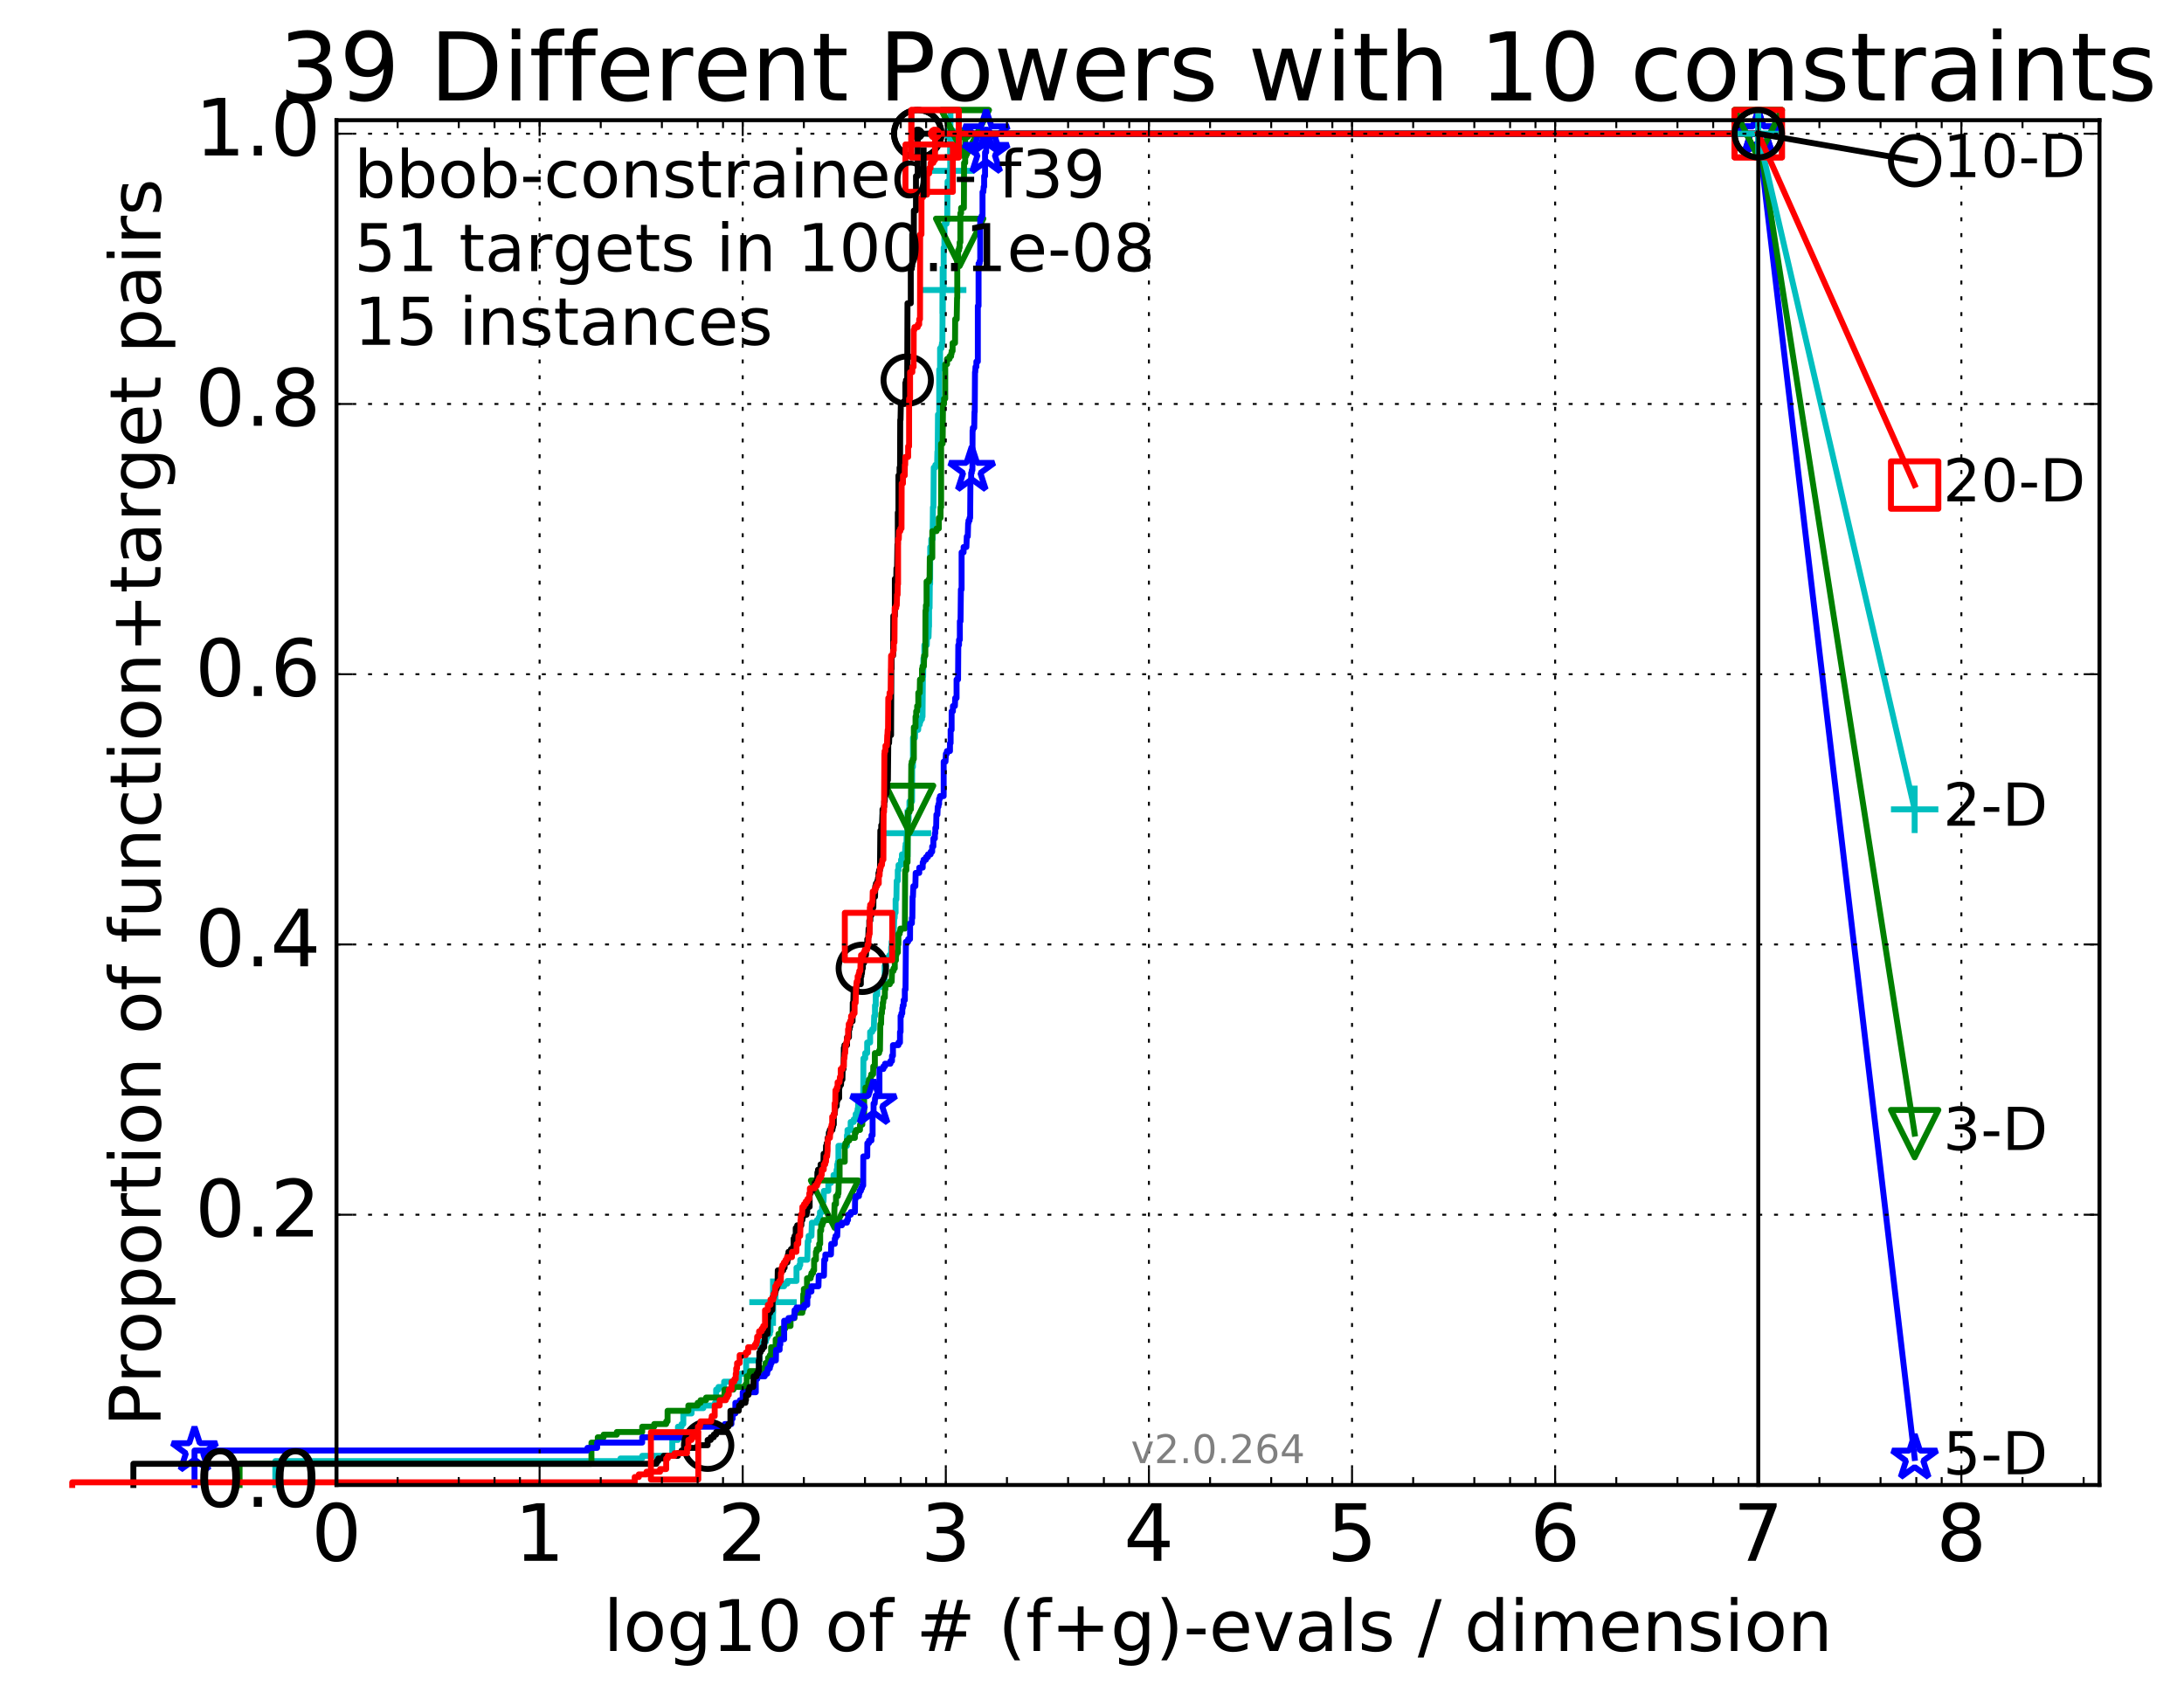 <?xml version="1.0" encoding="utf-8" standalone="no"?>
<!DOCTYPE svg PUBLIC "-//W3C//DTD SVG 1.1//EN"
  "http://www.w3.org/Graphics/SVG/1.1/DTD/svg11.dtd">
<!-- Created with matplotlib (http://matplotlib.org/) -->
<svg height="432pt" version="1.1" viewBox="0 0 553 432" width="553pt" xmlns="http://www.w3.org/2000/svg" xmlns:xlink="http://www.w3.org/1999/xlink">
 <defs>
  <style type="text/css">
*{stroke-linecap:butt;stroke-linejoin:round;stroke-miterlimit:100000;}
  </style>
 </defs>
 <g id="figure_1">
  <g id="patch_1">
   <path d="M 0 432.436 
L 553.331 432.436 
L 553.331 0 
L 0 0 
z
" style="fill:#ffffff;"/>
  </g>
  <g id="axes_1">
   <g id="patch_2">
    <path d="M 85.2 376.036 
L 531.6 376.036 
L 531.6 30.436 
L 85.2 30.436 
z
" style="fill:#ffffff;"/>
   </g>
   <g id="line2d_1">
    <defs>
     <path d="M 0 1.5 
C 0.398 1.5 0.779 1.342 1.061 1.061 
C 1.342 0.779 1.5 0.398 1.5 0 
C 1.5 -0.398 1.342 -0.779 1.061 -1.061 
C 0.779 -1.342 0.398 -1.5 0 -1.5 
C -0.398 -1.5 -0.779 -1.342 -1.061 -1.061 
C -1.342 -0.779 -1.5 -0.398 -1.5 0 
C -1.5 0.398 -1.342 0.779 -1.061 1.061 
C -0.779 1.342 -0.398 1.5 0 1.5 
z
" id="m86aa4cae2c" style="stroke:#00bfbf;stroke-width:0.5;"/>
    </defs>
    <g>
     <use style="fill:#00bfbf;stroke:#00bfbf;stroke-width:0.5;" x="240.66" xlink:href="#m86aa4cae2c" y="33.858"/>
     <use style="fill:#00bfbf;stroke:#00bfbf;stroke-width:0.5;" x="240.66" xlink:href="#m86aa4cae2c" y="33.858"/>
    </g>
   </g>
   <g id="line2d_2">
    <path d="M 69.718 376.036 
L 69.718 369.998 
L 157.094 369.998 
L 157.094 369.327 
L 162.608 369.327 
L 162.608 368.656 
L 170.222 368.656 
L 170.222 364.63 
L 171.664 364.63 
L 171.664 361.276 
L 172.576 361.276 
L 172.576 360.605 
L 173.018 360.605 
L 173.018 357.921 
L 175.107 357.921 
L 175.107 356.579 
L 178.089 356.579 
L 178.089 355.908 
L 181.028 355.908 
L 181.028 355.237 
L 181.332 355.237 
L 181.332 351.882 
L 181.928 351.882 
L 181.928 351.212 
L 183.351 351.212 
L 183.351 349.87 
L 187.145 349.87 
L 187.145 347.857 
L 188.933 347.857 
L 188.933 344.502 
L 192.315 344.502 
L 192.315 342.489 
L 192.499 342.489 
L 192.499 339.806 
L 193.917 339.806 
L 193.917 339.135 
L 194.088 339.135 
L 194.088 338.464 
L 194.427 338.464 
L 194.427 337.793 
L 194.925 337.793 
L 194.925 337.122 
L 195.088 337.122 
L 195.088 332.425 
L 195.731 332.425 
L 195.731 329.742 
L 196.356 329.742 
L 196.356 325.716 
L 198.555 325.716 
L 198.555 325.045 
L 199.377 325.045 
L 199.377 324.374 
L 201.676 324.374 
L 201.676 321.019 
L 202.393 321.019 
L 202.393 320.348 
L 202.627 320.348 
L 202.627 319.007 
L 204.415 319.007 
L 204.522 314.31 
L 204.735 314.31 
L 204.735 312.968 
L 205.463 312.968 
L 205.566 309.613 
L 206.854 309.613 
L 206.854 308.942 
L 207.33 308.942 
L 207.33 308.272 
L 207.611 308.272 
L 207.611 306.93 
L 208.162 306.93 
L 208.162 305.588 
L 208.343 305.588 
L 208.343 304.246 
L 208.523 304.246 
L 208.612 301.562 
L 209.74 301.562 
L 209.74 299.549 
L 210.406 299.549 
L 210.406 298.878 
L 211.054 298.878 
L 211.054 297.537 
L 211.76 297.537 
L 211.838 296.195 
L 211.991 296.195 
L 211.991 294.853 
L 212.144 294.853 
L 212.144 294.182 
L 212.295 294.182 
L 212.295 290.156 
L 214.451 290.156 
L 214.451 287.472 
L 214.588 287.472 
L 214.588 286.131 
L 215.39 286.131 
L 215.39 284.118 
L 216.165 284.118 
L 216.165 283.447 
L 216.667 283.447 
L 216.667 282.105 
L 217.036 282.105 
L 217.036 281.434 
L 217.158 281.434 
L 217.158 280.763 
L 217.279 280.763 
L 217.279 279.421 
L 217.816 279.421 
L 217.816 278.75 
L 218.569 278.75 
L 218.626 268.015 
L 219.076 268.015 
L 219.076 266.673 
L 219.572 266.673 
L 219.572 263.99 
L 220.322 263.99 
L 220.322 261.306 
L 220.842 261.306 
L 220.842 260.635 
L 221.25 260.635 
L 221.351 257.28 
L 221.551 257.28 
L 221.551 254.597 
L 221.75 254.597 
L 221.75 251.913 
L 222.142 251.913 
L 222.142 249.9 
L 223.37 249.9 
L 223.37 248.558 
L 223.87 248.558 
L 223.87 247.887 
L 224.004 247.887 
L 224.004 244.532 
L 224.359 244.532 
L 224.359 243.191 
L 224.534 243.191 
L 224.534 242.52 
L 225.221 242.52 
L 225.221 241.849 
L 225.64 241.849 
L 225.64 239.836 
L 225.764 239.836 
L 225.764 238.494 
L 225.888 238.494 
L 225.929 236.481 
L 226.214 236.481 
L 226.254 235.139 
L 226.335 235.139 
L 226.415 232.456 
L 226.535 232.456 
L 226.575 231.114 
L 226.773 231.114 
L 226.773 227.759 
L 226.97 227.759 
L 227.048 223.062 
L 227.319 223.062 
L 227.319 220.379 
L 227.511 220.379 
L 227.511 219.037 
L 228.151 219.037 
L 228.151 217.695 
L 228.372 217.695 
L 228.372 216.353 
L 229.131 216.353 
L 229.237 214.34 
L 229.307 214.34 
L 229.307 213.669 
L 229.518 213.669 
L 229.553 211.657 
L 229.795 211.657 
L 229.864 207.631 
L 230.069 207.631 
L 230.069 204.947 
L 230.273 204.947 
L 230.273 202.934 
L 230.937 202.934 
L 230.97 194.212 
L 231.166 194.212 
L 231.166 186.832 
L 231.678 186.832 
L 231.742 184.819 
L 232.487 184.819 
L 232.579 183.477 
L 232.881 183.477 
L 232.881 182.806 
L 233.06 182.806 
L 233.06 182.135 
L 233.444 182.135 
L 233.444 181.464 
L 233.59 181.464 
L 233.677 171.4 
L 233.735 171.4 
L 233.821 166.704 
L 234.051 166.704 
L 234.051 163.349 
L 234.669 163.349 
L 234.724 161.336 
L 235.108 161.336 
L 235.189 158.652 
L 235.243 158.652 
L 235.243 153.956 
L 235.378 153.956 
L 235.431 147.917 
L 235.512 147.917 
L 235.538 138.524 
L 235.803 138.524 
L 235.803 136.511 
L 236.143 136.511 
L 236.221 128.46 
L 236.35 128.46 
L 236.427 118.396 
L 236.833 118.396 
L 236.833 117.725 
L 237.281 117.725 
L 237.355 114.371 
L 237.428 114.371 
L 237.502 104.977 
L 237.817 104.977 
L 237.817 93.571 
L 238.032 93.571 
L 238.032 88.204 
L 238.387 88.204 
L 238.387 87.533 
L 238.504 87.533 
L 238.504 86.862 
L 238.62 86.862 
L 238.69 73.443 
L 238.943 73.443 
L 238.943 62.708 
L 239.125 62.708 
L 239.148 56.67 
L 239.664 56.67 
L 239.664 55.999 
L 239.84 55.999 
L 239.928 45.935 
L 240.405 45.935 
L 240.405 43.251 
L 240.66 43.251 
L 240.66 33.858 
L 445.2 33.858 
L 445.2 33.858 
" style="fill:none;stroke:#00bfbf;stroke-linecap:square;stroke-width:1.5;"/>
   </g>
   <g id="line2d_3">
    <defs>
     <path d="M -6 0 
L 6 0 
M 0 6 
L 0 -6 
" id="md852b67671" style="stroke:#00bfbf;stroke-width:1.5;"/>
    </defs>
    <g>
     <use style="fill:none;stroke:#00bfbf;stroke-width:1.5;" x="195.731" xlink:href="#md852b67671" y="329.742"/>
     <use style="fill:none;stroke:#00bfbf;stroke-width:1.5;" x="229.795" xlink:href="#md852b67671" y="210.986"/>
     <use style="fill:none;stroke:#00bfbf;stroke-width:1.5;" x="238.69" xlink:href="#md852b67671" y="73.443"/>
     <use style="fill:none;stroke:#00bfbf;stroke-width:1.5;" x="240.66" xlink:href="#md852b67671" y="43.251"/>
     <use style="fill:none;stroke:#00bfbf;stroke-width:1.5;" x="240.66" xlink:href="#md852b67671" y="33.858"/>
     <use style="fill:none;stroke:#00bfbf;stroke-width:1.5;" x="445.2" xlink:href="#md852b67671" y="33.858"/>
    </g>
   </g>
   <g id="line2d_4"/>
   <g id="line2d_5">
    <defs>
     <path d="M 0 1.5 
C 0.398 1.5 0.779 1.342 1.061 1.061 
C 1.342 0.779 1.5 0.398 1.5 0 
C 1.5 -0.398 1.342 -0.779 1.061 -1.061 
C 0.779 -1.342 0.398 -1.5 0 -1.5 
C -0.398 -1.5 -0.779 -1.342 -1.061 -1.061 
C -1.342 -0.779 -1.5 -0.398 -1.5 0 
C -1.5 0.398 -1.342 0.779 -1.061 1.061 
C -0.779 1.342 -0.398 1.5 0 1.5 
z
" id="m0641770994" style="stroke:#008000;stroke-width:0.5;"/>
    </defs>
    <g>
     <use style="fill:#008000;stroke:#008000;stroke-width:0.5;" x="244.386" xlink:href="#m0641770994" y="33.858"/>
     <use style="fill:#008000;stroke:#008000;stroke-width:0.5;" x="244.386" xlink:href="#m0641770994" y="33.858"/>
    </g>
   </g>
   <g id="line2d_6">
    <path d="M 60.662 376.036 
L 60.662 370.669 
L 149.757 370.669 
L 149.757 365.301 
L 151.353 365.301 
L 151.353 363.959 
L 152.842 363.959 
L 152.842 363.288 
L 156.182 363.288 
L 156.182 362.617 
L 162.608 362.617 
L 162.608 361.276 
L 165.648 361.276 
L 165.648 360.605 
L 168.681 360.605 
L 168.681 359.934 
L 169.033 359.934 
L 169.033 357.25 
L 174.295 357.25 
L 174.295 355.908 
L 176.648 355.908 
L 176.648 355.237 
L 177.38 355.237 
L 177.38 354.566 
L 178.777 354.566 
L 178.777 353.895 
L 183.442 353.895 
L 183.442 351.882 
L 185.704 351.882 
L 185.704 351.212 
L 188.79 351.212 
L 188.79 350.541 
L 189.076 350.541 
L 189.076 348.528 
L 189.776 348.528 
L 189.776 347.857 
L 189.914 347.857 
L 189.914 347.186 
L 192.741 347.186 
L 192.741 346.515 
L 193.802 346.515 
L 193.802 345.173 
L 194.483 345.173 
L 194.483 343.831 
L 194.925 343.831 
L 194.925 343.16 
L 195.251 343.16 
L 195.251 341.147 
L 196.407 341.147 
L 196.407 339.135 
L 197.113 339.135 
L 197.113 337.793 
L 197.798 337.793 
L 197.798 336.451 
L 198.832 336.451 
L 198.832 335.78 
L 200.17 335.78 
L 200.17 333.767 
L 201.185 333.767 
L 201.185 332.425 
L 203.163 332.425 
L 203.163 331.754 
L 203.314 331.754 
L 203.389 327.729 
L 203.539 327.729 
L 203.539 326.387 
L 204.343 326.387 
L 204.343 323.703 
L 205.258 323.703 
L 205.258 323.032 
L 205.463 323.032 
L 205.463 322.361 
L 205.87 322.361 
L 205.87 321.69 
L 206.136 321.69 
L 206.136 319.007 
L 206.595 319.007 
L 206.595 316.994 
L 206.789 316.994 
L 206.789 316.323 
L 207.424 316.323 
L 207.424 314.981 
L 207.673 314.981 
L 207.673 311.626 
L 207.919 311.626 
L 207.919 310.284 
L 208.223 310.284 
L 208.223 309.613 
L 208.463 309.613 
L 208.463 308.942 
L 211.213 308.942 
L 211.318 304.917 
L 211.683 304.917 
L 211.683 302.904 
L 212.144 302.904 
L 212.144 302.233 
L 212.295 302.233 
L 212.395 298.878 
L 212.595 298.878 
L 212.595 294.182 
L 213.896 294.182 
L 213.896 290.156 
L 214.036 290.156 
L 214.036 289.485 
L 214.405 289.485 
L 214.405 288.814 
L 215.037 288.814 
L 215.037 288.143 
L 216.459 288.143 
L 216.459 286.802 
L 216.75 286.802 
L 216.75 286.131 
L 217.757 286.131 
L 217.757 284.789 
L 218.34 284.789 
L 218.34 283.447 
L 218.796 283.447 
L 218.796 277.408 
L 219.132 277.408 
L 219.132 275.396 
L 219.86 275.396 
L 219.86 274.054 
L 220.003 274.054 
L 220.003 273.383 
L 220.427 273.383 
L 220.427 272.712 
L 220.601 272.712 
L 220.601 272.041 
L 221.081 272.041 
L 221.115 270.028 
L 221.518 270.028 
L 221.518 266.673 
L 222.59 266.673 
L 222.59 266.002 
L 222.811 266.002 
L 222.905 259.293 
L 223.092 259.293 
L 223.154 256.609 
L 223.309 256.609 
L 223.37 255.267 
L 223.523 255.267 
L 223.523 253.926 
L 223.644 253.926 
L 223.735 252.584 
L 224.034 252.584 
L 224.064 250.571 
L 224.182 250.571 
L 224.182 249.229 
L 225.306 249.229 
L 225.306 248.558 
L 225.778 248.558 
L 225.861 245.874 
L 226.241 245.874 
L 226.241 245.203 
L 226.562 245.203 
L 226.562 243.191 
L 226.852 243.191 
L 226.852 241.849 
L 226.983 241.849 
L 226.983 241.178 
L 227.345 241.178 
L 227.345 239.165 
L 227.473 239.165 
L 227.473 236.481 
L 227.802 236.481 
L 227.802 235.81 
L 227.977 235.81 
L 227.977 235.139 
L 229.119 235.139 
L 229.19 220.379 
L 229.495 220.379 
L 229.495 218.366 
L 229.795 218.366 
L 229.887 205.618 
L 230.318 205.618 
L 230.318 204.947 
L 230.652 204.947 
L 230.74 193.541 
L 230.85 193.541 
L 230.85 192.87 
L 231.133 192.87 
L 231.133 192.199 
L 231.391 192.199 
L 231.391 184.148 
L 231.815 184.148 
L 231.815 181.464 
L 231.982 181.464 
L 231.982 180.122 
L 232.231 180.122 
L 232.231 178.781 
L 232.518 178.781 
L 232.518 175.426 
L 232.881 175.426 
L 232.941 172.071 
L 233.454 172.071 
L 233.454 169.387 
L 233.59 169.387 
L 233.59 168.717 
L 233.936 168.717 
L 233.993 166.033 
L 234.296 166.033 
L 234.334 154.627 
L 234.446 154.627 
L 234.446 153.285 
L 234.613 153.285 
L 234.613 147.246 
L 235.216 147.246 
L 235.216 146.576 
L 235.378 146.576 
L 235.431 141.208 
L 236.065 141.208 
L 236.065 134.499 
L 237.149 134.499 
L 237.149 133.828 
L 237.72 133.828 
L 237.72 131.144 
L 238.151 131.144 
L 238.151 128.46 
L 238.293 128.46 
L 238.293 112.358 
L 238.682 112.358 
L 238.775 102.294 
L 239.034 102.294 
L 239.034 100.952 
L 239.336 100.952 
L 239.336 92.23 
L 239.796 92.23 
L 239.796 90.888 
L 240.419 90.888 
L 240.419 90.217 
L 240.829 90.217 
L 240.829 89.546 
L 240.955 89.546 
L 240.955 88.875 
L 241.205 88.875 
L 241.205 86.862 
L 241.817 86.862 
L 241.857 80.824 
L 242.242 80.824 
L 242.334 75.456 
L 242.386 75.456 
L 242.386 65.392 
L 242.594 65.392 
L 242.594 63.379 
L 242.852 63.379 
L 242.852 62.708 
L 242.992 62.708 
L 242.992 61.366 
L 243.17 61.366 
L 243.17 53.986 
L 243.358 53.986 
L 243.358 52.644 
L 244.061 52.644 
L 244.109 41.238 
L 244.386 41.238 
L 244.386 33.858 
L 445.2 33.858 
L 445.2 33.858 
" style="fill:none;stroke:#008000;stroke-linecap:square;stroke-width:1.5;"/>
   </g>
   <g id="line2d_7">
    <defs>
     <path d="M -0 6 
L 6 -6 
L -6 -6 
z
" id="me7b1af7f76" style="stroke:#008000;stroke-linejoin:miter;stroke-width:1.5;"/>
    </defs>
    <g>
     <use style="fill:none;stroke:#008000;stroke-linejoin:miter;stroke-width:1.5;" x="211.318" xlink:href="#me7b1af7f76" y="304.917"/>
     <use style="fill:none;stroke:#008000;stroke-linejoin:miter;stroke-width:1.5;" x="230.318" xlink:href="#me7b1af7f76" y="204.947"/>
     <use style="fill:none;stroke:#008000;stroke-linejoin:miter;stroke-width:1.5;" x="242.992" xlink:href="#me7b1af7f76" y="61.366"/>
     <use style="fill:none;stroke:#008000;stroke-linejoin:miter;stroke-width:1.5;" x="244.386" xlink:href="#me7b1af7f76" y="33.858"/>
     <use style="fill:none;stroke:#008000;stroke-linejoin:miter;stroke-width:1.5;" x="244.386" xlink:href="#me7b1af7f76" y="33.858"/>
     <use style="fill:none;stroke:#008000;stroke-linejoin:miter;stroke-width:1.5;" x="445.2" xlink:href="#me7b1af7f76" y="33.858"/>
    </g>
   </g>
   <g id="line2d_8"/>
   <g id="line2d_9">
    <defs>
     <path d="M 0 1.5 
C 0.398 1.5 0.779 1.342 1.061 1.061 
C 1.342 0.779 1.5 0.398 1.5 0 
C 1.5 -0.398 1.342 -0.779 1.061 -1.061 
C 0.779 -1.342 0.398 -1.5 0 -1.5 
C -0.398 -1.5 -0.779 -1.342 -1.061 -1.061 
C -1.342 -0.779 -1.5 -0.398 -1.5 0 
C -1.5 0.398 -1.342 0.779 -1.061 1.061 
C -0.779 1.342 -0.398 1.5 0 1.5 
z
" id="m38e077739c" style="stroke:#0000ff;stroke-width:0.5;"/>
    </defs>
    <g>
     <use style="fill:#0000ff;stroke:#0000ff;stroke-width:0.5;" x="249.702" xlink:href="#m38e077739c" y="33.858"/>
     <use style="fill:#0000ff;stroke:#0000ff;stroke-width:0.5;" x="249.702" xlink:href="#m38e077739c" y="33.858"/>
    </g>
   </g>
   <g id="line2d_10">
    <path d="M 49.253 376.036 
L 49.253 367.314 
L 148.741 367.314 
L 148.741 366.643 
L 151.198 366.643 
L 151.198 365.301 
L 162.608 365.301 
L 162.608 363.959 
L 175.107 363.959 
L 175.107 363.288 
L 176.648 363.288 
L 176.648 361.276 
L 183.515 361.276 
L 183.515 360.605 
L 185.202 360.605 
L 185.202 359.263 
L 185.504 359.263 
L 185.504 357.921 
L 186.195 357.921 
L 186.195 355.237 
L 187.331 355.237 
L 187.331 354.566 
L 188.057 354.566 
L 188.057 352.553 
L 191.372 352.553 
L 191.372 349.199 
L 191.754 349.199 
L 191.754 348.528 
L 193.64 348.528 
L 193.64 347.857 
L 194.258 347.857 
L 194.258 347.186 
L 194.393 347.186 
L 194.393 346.515 
L 194.925 346.515 
L 194.925 345.844 
L 195.121 345.844 
L 195.121 345.173 
L 195.38 345.173 
L 195.38 344.502 
L 196.448 344.502 
L 196.51 341.818 
L 197.409 341.818 
L 197.409 340.477 
L 197.585 340.477 
L 197.585 339.135 
L 198.555 339.135 
L 198.555 334.438 
L 199.644 334.438 
L 199.644 333.767 
L 201.036 333.767 
L 201.036 333.096 
L 201.185 333.096 
L 201.185 331.754 
L 201.676 331.754 
L 201.676 331.083 
L 203.628 331.083 
L 203.628 330.412 
L 204.415 330.412 
L 204.415 328.4 
L 204.628 328.4 
L 204.628 327.058 
L 205.463 327.058 
L 205.463 325.716 
L 207.235 325.716 
L 207.311 323.032 
L 208.63 323.032 
L 208.701 319.007 
L 208.982 319.007 
L 208.982 317.665 
L 210.406 317.665 
L 210.472 314.981 
L 211.371 314.981 
L 211.371 313.639 
L 211.559 313.639 
L 211.559 312.968 
L 211.991 312.968 
L 212.083 310.284 
L 213.183 310.284 
L 213.183 309.613 
L 214.451 309.613 
L 214.451 308.942 
L 214.724 308.942 
L 214.724 307.601 
L 215.417 307.601 
L 215.417 306.93 
L 216.468 306.93 
L 216.518 303.575 
L 216.667 303.575 
L 216.667 302.904 
L 217.495 302.904 
L 217.495 302.233 
L 217.638 302.233 
L 217.638 301.562 
L 217.992 301.562 
L 217.992 300.891 
L 218.271 300.891 
L 218.271 300.22 
L 218.569 300.22 
L 218.592 292.84 
L 219.594 292.84 
L 219.615 289.485 
L 220.025 289.485 
L 220.025 288.814 
L 220.656 288.814 
L 220.656 287.472 
L 220.945 287.472 
L 220.945 282.105 
L 221.19 282.105 
L 221.19 279.421 
L 221.472 279.421 
L 221.571 278.079 
L 221.71 278.079 
L 221.71 277.408 
L 222.527 277.408 
L 222.527 276.737 
L 222.679 276.737 
L 222.679 270.699 
L 223.68 270.699 
L 223.68 270.028 
L 224.093 270.028 
L 224.093 269.357 
L 225.457 269.357 
L 225.457 268.686 
L 225.855 268.686 
L 225.855 267.344 
L 226.1 267.344 
L 226.1 264.661 
L 227.488 264.661 
L 227.488 263.99 
L 227.882 263.99 
L 227.882 261.306 
L 228.032 261.306 
L 228.032 257.28 
L 228.24 257.28 
L 228.24 256.609 
L 228.46 256.609 
L 228.475 255.267 
L 228.592 255.267 
L 228.592 254.597 
L 228.809 254.597 
L 228.809 253.255 
L 229.109 253.255 
L 229.109 250.571 
L 229.279 250.571 
L 229.378 238.494 
L 229.933 238.494 
L 229.933 237.823 
L 230.421 237.823 
L 230.447 233.797 
L 230.898 233.797 
L 230.898 232.456 
L 231.016 232.456 
L 231.068 227.088 
L 231.159 227.088 
L 231.263 224.404 
L 231.773 224.404 
L 231.849 221.05 
L 232.76 221.05 
L 232.76 219.708 
L 233.636 219.708 
L 233.636 218.366 
L 233.856 218.366 
L 233.856 217.695 
L 234.468 217.695 
L 234.468 217.024 
L 234.966 217.024 
L 234.966 216.353 
L 235.645 216.353 
L 235.645 215.682 
L 236.034 215.682 
L 236.034 214.34 
L 236.334 214.34 
L 236.334 212.327 
L 236.712 212.327 
L 236.712 210.986 
L 236.833 210.986 
L 236.833 209.644 
L 237.033 209.644 
L 237.103 206.289 
L 237.36 206.289 
L 237.438 204.276 
L 237.623 204.276 
L 237.623 203.605 
L 237.788 203.605 
L 237.788 202.263 
L 238.008 202.263 
L 238.008 201.592 
L 238.943 201.592 
L 238.943 192.87 
L 239.405 192.87 
L 239.512 190.857 
L 239.77 190.857 
L 239.77 190.187 
L 240.541 190.187 
L 240.541 188.174 
L 240.703 188.174 
L 240.703 184.819 
L 240.955 184.819 
L 240.955 180.122 
L 241.287 180.122 
L 241.287 178.781 
L 241.784 178.781 
L 241.857 176.768 
L 242.208 176.768 
L 242.208 172.071 
L 242.584 172.071 
L 242.646 163.349 
L 242.831 163.349 
L 242.831 162.007 
L 243.038 162.007 
L 243.038 157.311 
L 243.213 157.311 
L 243.303 149.259 
L 243.483 149.259 
L 243.483 139.866 
L 243.986 139.866 
L 243.986 138.524 
L 244.697 138.524 
L 244.796 135.841 
L 245.048 135.841 
L 245.139 132.486 
L 245.229 132.486 
L 245.229 131.815 
L 245.496 131.815 
L 245.496 131.144 
L 245.646 131.144 
L 245.72 121.751 
L 245.902 121.751 
L 245.902 119.738 
L 246.056 119.738 
L 246.056 119.067 
L 246.222 119.067 
L 246.261 109.003 
L 246.334 109.003 
L 246.334 108.332 
L 246.679 108.332 
L 246.744 104.306 
L 246.809 104.306 
L 246.873 94.242 
L 246.937 94.242 
L 247.001 92.901 
L 247.223 92.901 
L 247.223 91.559 
L 247.593 91.559 
L 247.593 77.469 
L 247.778 77.469 
L 247.778 66.734 
L 248.066 66.734 
L 248.066 66.063 
L 248.2 66.063 
L 248.2 55.328 
L 248.542 55.328 
L 248.542 54.657 
L 248.779 54.657 
L 248.779 48.619 
L 248.978 48.619 
L 249.072 47.277 
L 249.188 47.277 
L 249.188 44.593 
L 249.418 44.593 
L 249.418 38.555 
L 249.702 38.555 
L 249.702 33.858 
L 445.2 33.858 
L 445.2 33.858 
" style="fill:none;stroke:#0000ff;stroke-linecap:square;stroke-width:1.5;"/>
   </g>
   <g id="line2d_11">
    <defs>
     <path d="M 0 -6 
L -1.347 -1.854 
L -5.706 -1.854 
L -2.18 0.708 
L -3.527 4.854 
L -0 2.292 
L 3.527 4.854 
L 2.18 0.708 
L 5.706 -1.854 
L 1.347 -1.854 
z
" id="md31afb41c8" style="stroke:#0000ff;stroke-linejoin:bevel;stroke-width:1.5;"/>
    </defs>
    <g>
     <use style="fill:none;stroke:#0000ff;stroke-linejoin:bevel;stroke-width:1.5;" x="49.253" xlink:href="#md31afb41c8" y="367.314"/>
     <use style="fill:none;stroke:#0000ff;stroke-linejoin:bevel;stroke-width:1.5;" x="221.19" xlink:href="#md31afb41c8" y="279.421"/>
     <use style="fill:none;stroke:#0000ff;stroke-linejoin:bevel;stroke-width:1.5;" x="246.056" xlink:href="#md31afb41c8" y="119.067"/>
     <use style="fill:none;stroke:#0000ff;stroke-linejoin:bevel;stroke-width:1.5;" x="249.702" xlink:href="#md31afb41c8" y="38.555"/>
     <use style="fill:none;stroke:#0000ff;stroke-linejoin:bevel;stroke-width:1.5;" x="249.702" xlink:href="#md31afb41c8" y="33.858"/>
     <use style="fill:none;stroke:#0000ff;stroke-linejoin:bevel;stroke-width:1.5;" x="445.2" xlink:href="#md31afb41c8" y="33.858"/>
    </g>
   </g>
   <g id="line2d_12"/>
   <g id="line2d_13">
    <defs>
     <path d="M 0 1.5 
C 0.398 1.5 0.779 1.342 1.061 1.061 
C 1.342 0.779 1.5 0.398 1.5 0 
C 1.5 -0.398 1.342 -0.779 1.061 -1.061 
C 0.779 -1.342 0.398 -1.5 0 -1.5 
C -0.398 -1.5 -0.779 -1.342 -1.061 -1.061 
C -1.342 -0.779 -1.5 -0.398 -1.5 0 
C -1.5 0.398 -1.342 0.779 -1.061 1.061 
C -0.779 1.342 -0.398 1.5 0 1.5 
z
" id="m2a31d2ce73" style="stroke:#000000;stroke-width:0.5;"/>
    </defs>
    <g>
     <use style="stroke:#000000;stroke-width:0.5;" x="232.371" xlink:href="#m2a31d2ce73" y="33.858"/>
     <use style="stroke:#000000;stroke-width:0.5;" x="232.371" xlink:href="#m2a31d2ce73" y="33.858"/>
    </g>
   </g>
   <g id="line2d_14">
    <path d="M 33.771 376.036 
L 33.771 370.669 
L 166.21 370.669 
L 166.21 369.998 
L 166.68 369.998 
L 166.68 369.327 
L 168.034 369.327 
L 168.034 368.656 
L 171.664 368.656 
L 171.664 367.985 
L 172.576 367.985 
L 172.576 367.314 
L 173.793 367.314 
L 173.793 366.643 
L 176.648 366.643 
L 176.648 365.972 
L 179.179 365.972 
L 179.179 364.63 
L 179.963 364.63 
L 179.963 363.959 
L 180.72 363.959 
L 180.72 363.288 
L 181.332 363.288 
L 181.332 362.617 
L 183.842 362.617 
L 183.842 361.276 
L 184.427 361.276 
L 184.427 360.605 
L 184.947 360.605 
L 184.947 357.25 
L 187.052 357.25 
L 187.145 355.908 
L 187.697 355.908 
L 187.697 355.237 
L 188.761 355.237 
L 188.761 354.566 
L 188.89 354.566 
L 188.89 353.224 
L 189.527 353.224 
L 189.527 351.882 
L 189.776 351.882 
L 189.776 351.212 
L 190.747 351.212 
L 190.826 348.528 
L 191.564 348.528 
L 191.564 347.857 
L 191.942 347.857 
L 191.942 347.186 
L 192.129 347.186 
L 192.129 344.502 
L 192.278 344.502 
L 192.278 342.489 
L 192.572 342.489 
L 192.572 341.818 
L 193.005 341.818 
L 193.005 341.147 
L 193.501 341.147 
L 193.501 339.806 
L 193.64 339.806 
L 193.64 337.793 
L 194.359 337.793 
L 194.46 333.767 
L 194.594 333.767 
L 194.661 332.425 
L 195.056 332.425 
L 195.056 331.754 
L 195.54 331.754 
L 195.636 329.071 
L 195.668 329.071 
L 195.668 328.4 
L 195.921 328.4 
L 195.921 327.729 
L 196.202 327.729 
L 196.202 327.058 
L 196.418 327.058 
L 196.418 326.387 
L 196.662 326.387 
L 196.662 325.716 
L 196.874 325.716 
L 196.934 321.69 
L 198.33 321.69 
L 198.33 321.019 
L 198.666 321.019 
L 198.666 319.677 
L 199.377 319.677 
L 199.377 319.007 
L 199.511 319.007 
L 199.511 317.665 
L 199.644 317.665 
L 199.644 316.994 
L 200.274 316.994 
L 200.274 316.323 
L 200.81 316.323 
L 200.81 315.652 
L 200.936 315.652 
L 200.936 313.639 
L 201.185 313.639 
L 201.185 312.968 
L 201.481 312.968 
L 201.481 310.955 
L 201.846 310.955 
L 201.846 310.284 
L 202.904 310.284 
L 202.904 308.942 
L 203.178 308.942 
L 203.178 308.272 
L 203.337 308.272 
L 203.337 307.601 
L 204.242 307.601 
L 204.242 306.93 
L 204.393 306.93 
L 204.393 305.588 
L 205.008 305.588 
L 205.008 302.233 
L 205.258 302.233 
L 205.258 301.562 
L 205.749 301.562 
L 205.749 300.891 
L 206.229 300.891 
L 206.268 299.549 
L 206.718 299.549 
L 206.718 298.878 
L 206.931 298.878 
L 206.969 296.866 
L 207.122 296.866 
L 207.122 296.195 
L 207.778 296.195 
L 207.778 294.853 
L 208.487 294.853 
L 208.54 292.169 
L 209.122 292.169 
L 209.157 290.156 
L 209.33 290.156 
L 209.33 289.485 
L 209.553 289.485 
L 209.553 288.143 
L 209.858 288.143 
L 209.858 286.802 
L 210.092 286.802 
L 210.092 286.131 
L 210.781 286.131 
L 210.781 285.46 
L 210.926 285.46 
L 210.926 284.789 
L 211.118 284.789 
L 211.133 282.105 
L 211.355 282.105 
L 211.465 280.763 
L 211.496 280.763 
L 211.496 280.092 
L 211.868 280.092 
L 211.899 278.75 
L 212.052 278.75 
L 212.052 278.079 
L 212.475 278.079 
L 212.475 275.396 
L 212.595 275.396 
L 212.595 274.725 
L 212.949 274.725 
L 213.022 273.383 
L 213.298 273.383 
L 213.356 270.699 
L 213.599 270.699 
L 213.656 265.332 
L 213.812 265.332 
L 213.812 264.661 
L 214.479 264.661 
L 214.479 262.648 
L 214.966 262.648 
L 214.966 260.635 
L 215.126 260.635 
L 215.126 259.964 
L 215.285 259.964 
L 215.285 258.622 
L 215.871 258.622 
L 215.923 253.926 
L 216.063 253.926 
L 216.152 250.571 
L 216.852 250.571 
L 216.852 249.229 
L 217.968 249.229 
L 217.968 247.216 
L 218.12 247.216 
L 218.12 246.545 
L 218.248 246.545 
L 218.34 245.203 
L 218.489 245.203 
L 218.489 243.862 
L 218.796 243.862 
L 218.796 242.52 
L 219.031 242.52 
L 219.031 241.849 
L 219.276 241.849 
L 219.331 239.836 
L 219.594 239.836 
L 219.594 237.823 
L 219.832 237.823 
L 219.928 235.139 
L 220.11 235.139 
L 220.11 233.127 
L 220.374 233.127 
L 220.374 231.785 
L 220.646 231.785 
L 220.646 230.443 
L 220.935 230.443 
L 220.935 229.772 
L 221.139 229.772 
L 221.169 227.088 
L 221.561 227.088 
L 221.621 224.404 
L 221.789 224.404 
L 221.789 223.733 
L 222.122 223.733 
L 222.122 223.062 
L 222.297 223.062 
L 222.297 222.392 
L 222.431 222.392 
L 222.431 221.05 
L 222.584 221.05 
L 222.584 220.379 
L 222.811 220.379 
L 222.905 210.315 
L 223.13 210.315 
L 223.13 208.973 
L 223.333 208.973 
L 223.434 206.289 
L 223.452 206.289 
L 223.452 204.947 
L 223.753 204.947 
L 223.753 204.276 
L 223.888 204.276 
L 223.888 202.934 
L 224.031 202.934 
L 224.076 201.592 
L 224.182 201.592 
L 224.182 200.922 
L 224.481 200.922 
L 224.481 199.58 
L 224.621 199.58 
L 224.621 197.567 
L 224.82 197.567 
L 224.915 188.174 
L 225.119 188.174 
L 225.196 186.161 
L 225.624 186.161 
L 225.69 169.387 
L 225.764 169.387 
L 225.764 166.033 
L 226.133 166.033 
L 226.19 155.969 
L 226.583 155.969 
L 226.583 146.576 
L 226.939 146.576 
L 226.985 143.892 
L 227.141 143.892 
L 227.234 137.853 
L 227.327 137.853 
L 227.327 129.802 
L 227.488 129.802 
L 227.488 120.409 
L 227.769 120.409 
L 227.769 118.396 
L 227.897 118.396 
L 227.942 106.319 
L 228.017 106.319 
L 228.099 102.294 
L 228.852 102.294 
L 228.852 101.623 
L 229.244 101.623 
L 229.244 96.926 
L 229.399 96.926 
L 229.399 96.255 
L 229.712 96.255 
L 229.781 76.798 
L 230.614 76.798 
L 230.614 68.076 
L 230.872 68.076 
L 230.872 67.405 
L 230.983 67.405 
L 230.983 59.354 
L 231.391 59.354 
L 231.391 53.315 
L 231.93 53.315 
L 231.93 44.593 
L 232.371 44.593 
L 232.371 33.858 
L 445.2 33.858 
L 445.2 33.858 
" style="fill:none;stroke:#000000;stroke-linecap:square;stroke-width:1.5;"/>
   </g>
   <g id="line2d_15">
    <defs>
     <path d="M 0 6 
C 1.591 6 3.117 5.368 4.243 4.243 
C 5.368 3.117 6 1.591 6 0 
C 6 -1.591 5.368 -3.117 4.243 -4.243 
C 3.117 -5.368 1.591 -6 0 -6 
C -1.591 -6 -3.117 -5.368 -4.243 -4.243 
C -5.368 -3.117 -6 -1.591 -6 0 
C -6 1.591 -5.368 3.117 -4.243 4.243 
C -3.117 5.368 -1.591 6 0 6 
z
" id="m5200a989e0" style="stroke:#000000;stroke-width:1.5;"/>
    </defs>
    <g>
     <use style="fill:none;stroke:#000000;stroke-width:1.5;" x="179.179" xlink:href="#m5200a989e0" y="365.972"/>
     <use style="fill:none;stroke:#000000;stroke-width:1.5;" x="218.34" xlink:href="#m5200a989e0" y="245.203"/>
     <use style="fill:none;stroke:#000000;stroke-width:1.5;" x="229.712" xlink:href="#m5200a989e0" y="96.255"/>
     <use style="fill:none;stroke:#000000;stroke-width:1.5;" x="232.371" xlink:href="#m5200a989e0" y="33.858"/>
     <use style="fill:none;stroke:#000000;stroke-width:1.5;" x="232.371" xlink:href="#m5200a989e0" y="33.858"/>
     <use style="fill:none;stroke:#000000;stroke-width:1.5;" x="445.2" xlink:href="#m5200a989e0" y="33.858"/>
    </g>
   </g>
   <g id="line2d_16"/>
   <g id="line2d_17">
    <defs>
     <path d="M 0 1.5 
C 0.398 1.5 0.779 1.342 1.061 1.061 
C 1.342 0.779 1.5 0.398 1.5 0 
C 1.5 -0.398 1.342 -0.779 1.061 -1.061 
C 0.779 -1.342 0.398 -1.5 0 -1.5 
C -0.398 -1.5 -0.779 -1.342 -1.061 -1.061 
C -1.342 -0.779 -1.5 -0.398 -1.5 0 
C -1.5 0.398 -1.342 0.779 -1.061 1.061 
C -0.779 1.342 -0.398 1.5 0 1.5 
z
" id="m442ac48203" style="stroke:#ff0000;stroke-width:0.5;"/>
    </defs>
    <g>
     <use style="fill:#ff0000;stroke:#ff0000;stroke-width:0.5;" x="236.752" xlink:href="#m442ac48203" y="33.858"/>
     <use style="fill:#ff0000;stroke:#ff0000;stroke-width:0.5;" x="236.752" xlink:href="#m442ac48203" y="33.858"/>
    </g>
   </g>
   <g id="line2d_18">
    <path d="M 18.29 376.036 
L 18.29 375.365 
L 160.715 375.365 
L 160.715 374.023 
L 161.754 374.023 
L 161.754 373.352 
L 163.697 373.352 
L 163.697 372.682 
L 167.14 372.682 
L 167.14 372.011 
L 168.681 372.011 
L 168.681 369.327 
L 169.103 369.327 
L 169.103 368.656 
L 170.81 368.656 
L 170.81 367.985 
L 173.961 367.985 
L 173.961 366.643 
L 174.295 366.643 
L 174.295 364.63 
L 175.107 364.63 
L 175.107 363.959 
L 175.658 363.959 
L 175.658 363.288 
L 176.197 363.288 
L 176.197 362.617 
L 176.722 362.617 
L 176.722 361.276 
L 177.236 361.276 
L 177.236 360.605 
L 177.38 360.605 
L 177.38 359.934 
L 180.091 359.934 
L 180.091 359.263 
L 180.218 359.263 
L 180.218 358.592 
L 180.967 358.592 
L 180.967 355.908 
L 182.22 355.908 
L 182.22 354.566 
L 183.788 354.566 
L 183.788 353.895 
L 184.163 353.895 
L 184.163 353.224 
L 184.532 353.224 
L 184.532 351.882 
L 185.253 351.882 
L 185.253 349.87 
L 185.951 349.87 
L 185.951 349.199 
L 186.292 349.199 
L 186.292 347.857 
L 186.412 347.857 
L 186.412 346.515 
L 186.628 346.515 
L 186.628 345.173 
L 187.285 345.173 
L 187.285 343.16 
L 188.847 343.16 
L 188.847 342.489 
L 189.443 342.489 
L 189.443 341.147 
L 191.14 341.147 
L 191.14 340.477 
L 191.507 340.477 
L 191.507 339.806 
L 191.678 339.806 
L 191.716 338.464 
L 192.204 338.464 
L 192.204 337.122 
L 192.862 337.122 
L 192.862 336.451 
L 193.254 336.451 
L 193.254 335.78 
L 193.71 335.78 
L 193.71 331.754 
L 194.427 331.754 
L 194.427 330.412 
L 195.088 330.412 
L 195.088 329.071 
L 195.826 329.071 
L 195.826 327.729 
L 196.232 327.729 
L 196.294 325.716 
L 196.632 325.716 
L 196.632 325.045 
L 197.291 325.045 
L 197.291 324.374 
L 197.701 324.374 
L 197.745 322.361 
L 197.903 322.361 
L 197.903 321.019 
L 198.104 321.019 
L 198.104 320.348 
L 198.499 320.348 
L 198.499 319.677 
L 198.929 319.677 
L 198.929 319.007 
L 199.269 319.007 
L 199.269 318.336 
L 200.531 318.336 
L 200.531 316.994 
L 201.652 316.994 
L 201.713 314.981 
L 202.109 314.981 
L 202.169 312.968 
L 202.604 312.968 
L 202.697 308.942 
L 202.766 308.942 
L 202.766 307.601 
L 203.122 307.601 
L 203.167 305.588 
L 203.583 305.588 
L 203.583 304.917 
L 204.025 304.917 
L 204.025 304.246 
L 204.479 304.246 
L 204.479 303.575 
L 204.924 303.575 
L 204.924 302.233 
L 205.071 302.233 
L 205.071 300.891 
L 206.347 300.891 
L 206.347 300.22 
L 206.892 300.22 
L 206.892 299.549 
L 207.16 299.549 
L 207.16 298.878 
L 207.424 298.878 
L 207.424 298.207 
L 207.907 298.207 
L 207.907 297.537 
L 208.071 297.537 
L 208.071 296.195 
L 208.576 296.195 
L 208.594 294.853 
L 208.947 294.853 
L 208.947 294.182 
L 209.148 294.182 
L 209.192 292.84 
L 209.433 292.84 
L 209.536 291.498 
L 209.553 291.498 
L 209.553 288.814 
L 209.672 288.814 
L 209.672 288.143 
L 210.142 288.143 
L 210.225 286.802 
L 210.374 286.802 
L 210.374 285.46 
L 210.554 285.46 
L 210.554 284.789 
L 210.716 284.789 
L 210.716 282.776 
L 211.133 282.776 
L 211.133 282.105 
L 211.331 282.105 
L 211.331 279.421 
L 211.496 279.421 
L 211.543 276.067 
L 211.876 276.067 
L 211.876 275.396 
L 212.083 275.396 
L 212.083 274.054 
L 212.572 274.054 
L 212.677 272.712 
L 212.876 272.712 
L 212.876 270.699 
L 213.385 270.699 
L 213.385 270.028 
L 213.67 270.028 
L 213.685 268.015 
L 213.812 268.015 
L 213.903 266.673 
L 214.008 266.673 
L 214.092 264.661 
L 214.259 264.661 
L 214.259 263.99 
L 214.417 263.99 
L 214.417 263.319 
L 214.561 263.319 
L 214.561 262.648 
L 214.737 262.648 
L 214.737 260.635 
L 214.906 260.635 
L 214.906 259.293 
L 215.259 259.293 
L 215.259 258.622 
L 215.495 258.622 
L 215.495 257.28 
L 215.999 257.28 
L 215.999 256.609 
L 216.38 256.609 
L 216.392 253.926 
L 216.655 253.926 
L 216.741 249.9 
L 216.828 249.9 
L 216.914 248.558 
L 217.158 248.558 
L 217.158 247.216 
L 217.423 247.216 
L 217.423 246.545 
L 217.573 246.545 
L 217.573 245.874 
L 217.839 245.874 
L 217.91 243.191 
L 218.021 243.191 
L 218.021 241.849 
L 218.666 241.849 
L 218.666 241.178 
L 218.953 241.178 
L 218.953 240.507 
L 219.583 240.507 
L 219.675 239.165 
L 219.912 239.165 
L 219.912 237.152 
L 220.057 237.152 
L 220.057 236.481 
L 220.211 236.481 
L 220.243 229.772 
L 220.332 229.772 
L 220.332 229.101 
L 220.77 229.101 
L 220.77 228.43 
L 220.914 228.43 
L 220.986 225.746 
L 221.492 225.746 
L 221.492 225.075 
L 221.77 225.075 
L 221.77 224.404 
L 222.088 224.404 
L 222.088 223.733 
L 222.508 223.733 
L 222.508 221.721 
L 222.717 221.721 
L 222.802 219.708 
L 223.027 219.708 
L 223.027 219.037 
L 223.319 219.037 
L 223.416 217.695 
L 223.68 217.695 
L 223.73 205.618 
L 223.843 205.618 
L 223.933 190.857 
L 223.982 190.857 
L 223.982 190.187 
L 224.2 190.187 
L 224.2 188.845 
L 224.569 188.845 
L 224.66 186.161 
L 224.699 186.161 
L 224.764 184.819 
L 224.854 184.819 
L 224.919 176.768 
L 225.238 176.768 
L 225.238 175.426 
L 225.524 175.426 
L 225.624 166.033 
L 226.047 166.033 
L 226.149 164.691 
L 226.299 164.691 
L 226.299 162.678 
L 226.479 162.678 
L 226.547 153.956 
L 226.915 153.956 
L 226.915 153.285 
L 227.071 153.285 
L 227.141 150.601 
L 227.284 150.601 
L 227.308 147.917 
L 227.396 147.917 
L 227.396 136.511 
L 227.579 136.511 
L 227.648 134.499 
L 227.964 134.499 
L 227.964 133.828 
L 228.269 133.828 
L 228.306 122.422 
L 228.639 122.422 
L 228.639 120.409 
L 229.088 120.409 
L 229.116 117.725 
L 229.202 117.725 
L 229.233 115.712 
L 229.946 115.712 
L 229.946 113.029 
L 230.185 113.029 
L 230.192 100.952 
L 230.434 100.952 
L 230.434 94.242 
L 231.013 94.242 
L 231.013 92.901 
L 231.327 92.901 
L 231.356 83.507 
L 231.545 83.507 
L 231.545 82.836 
L 232.383 82.836 
L 232.383 82.166 
L 232.745 82.166 
L 232.745 80.824 
L 232.953 80.824 
L 232.989 59.354 
L 233.321 59.354 
L 233.321 49.961 
L 233.712 49.961 
L 233.712 49.29 
L 234.73 49.29 
L 234.73 43.922 
L 235.267 43.922 
L 235.267 42.58 
L 235.629 42.58 
L 235.629 41.238 
L 236.337 41.238 
L 236.337 40.567 
L 236.752 40.567 
L 236.752 33.858 
L 445.2 33.858 
L 445.2 33.858 
" style="fill:none;stroke:#ff0000;stroke-linecap:square;stroke-width:1.5;"/>
   </g>
   <g id="line2d_19">
    <defs>
     <path d="M -6 6 
L 6 6 
L 6 -6 
L -6 -6 
z
" id="m0e0bd4c0c2" style="stroke:#ff0000;stroke-linejoin:miter;stroke-width:1.5;"/>
    </defs>
    <g>
     <use style="fill:none;stroke:#ff0000;stroke-linejoin:miter;stroke-width:1.5;" x="170.81" xlink:href="#m0e0bd4c0c2" y="368.656"/>
     <use style="fill:none;stroke:#ff0000;stroke-linejoin:miter;stroke-width:1.5;" x="219.912" xlink:href="#m0e0bd4c0c2" y="237.152"/>
     <use style="fill:none;stroke:#ff0000;stroke-linejoin:miter;stroke-width:1.5;" x="235.267" xlink:href="#m0e0bd4c0c2" y="42.58"/>
     <use style="fill:none;stroke:#ff0000;stroke-linejoin:miter;stroke-width:1.5;" x="236.752" xlink:href="#m0e0bd4c0c2" y="33.858"/>
     <use style="fill:none;stroke:#ff0000;stroke-linejoin:miter;stroke-width:1.5;" x="236.752" xlink:href="#m0e0bd4c0c2" y="33.858"/>
     <use style="fill:none;stroke:#ff0000;stroke-linejoin:miter;stroke-width:1.5;" x="445.2" xlink:href="#m0e0bd4c0c2" y="33.858"/>
    </g>
   </g>
   <g id="line2d_20"/>
   <g id="line2d_21">
    <path d="M 445.2 33.858 
L 484.8 369.193 
" style="fill:none;stroke:#0000ff;stroke-linecap:square;stroke-width:1.5;"/>
    <g>
     <use style="fill:none;stroke:#0000ff;stroke-linejoin:bevel;stroke-width:1.5;" x="445.2" xlink:href="#md31afb41c8" y="33.858"/>
     <use style="fill:none;stroke:#0000ff;stroke-linejoin:bevel;stroke-width:1.5;" x="484.8" xlink:href="#md31afb41c8" y="369.193"/>
    </g>
   </g>
   <g id="line2d_22">
    <path d="M 445.2 33.858 
L 484.8 287.07 
" style="fill:none;stroke:#008000;stroke-linecap:square;stroke-width:1.5;"/>
    <g>
     <use style="fill:none;stroke:#008000;stroke-linejoin:miter;stroke-width:1.5;" x="445.2" xlink:href="#me7b1af7f76" y="33.858"/>
     <use style="fill:none;stroke:#008000;stroke-linejoin:miter;stroke-width:1.5;" x="484.8" xlink:href="#me7b1af7f76" y="287.07"/>
    </g>
   </g>
   <g id="line2d_23">
    <path d="M 445.2 33.858 
L 484.8 204.947 
" style="fill:none;stroke:#00bfbf;stroke-linecap:square;stroke-width:1.5;"/>
    <g>
     <use style="fill:none;stroke:#00bfbf;stroke-width:1.5;" x="445.2" xlink:href="#md852b67671" y="33.858"/>
     <use style="fill:none;stroke:#00bfbf;stroke-width:1.5;" x="484.8" xlink:href="#md852b67671" y="204.947"/>
    </g>
   </g>
   <g id="line2d_24">
    <path d="M 445.2 33.858 
L 484.8 122.824 
" style="fill:none;stroke:#ff0000;stroke-linecap:square;stroke-width:1.5;"/>
    <g>
     <use style="fill:none;stroke:#ff0000;stroke-linejoin:miter;stroke-width:1.5;" x="445.2" xlink:href="#m0e0bd4c0c2" y="33.858"/>
     <use style="fill:none;stroke:#ff0000;stroke-linejoin:miter;stroke-width:1.5;" x="484.8" xlink:href="#m0e0bd4c0c2" y="122.824"/>
    </g>
   </g>
   <g id="line2d_25">
    <path d="M 445.2 33.858 
L 484.8 40.702 
" style="fill:none;stroke:#000000;stroke-linecap:square;stroke-width:1.5;"/>
    <g>
     <use style="fill:none;stroke:#000000;stroke-width:1.5;" x="445.2" xlink:href="#m5200a989e0" y="33.858"/>
     <use style="fill:none;stroke:#000000;stroke-width:1.5;" x="484.8" xlink:href="#m5200a989e0" y="40.702"/>
    </g>
   </g>
   <g id="line2d_26">
    <path d="M 445.2 376.036 
L 445.2 33.858 
" style="fill:none;stroke:#000000;stroke-linecap:square;"/>
   </g>
   <g id="patch_3">
    <path d="M 85.2 30.436 
L 531.6 30.436 
" style="fill:none;stroke:#000000;stroke-linecap:square;stroke-linejoin:miter;"/>
   </g>
   <g id="patch_4">
    <path d="M 531.6 376.036 
L 531.6 30.436 
" style="fill:none;stroke:#000000;stroke-linecap:square;stroke-linejoin:miter;"/>
   </g>
   <g id="patch_5">
    <path d="M 85.2 376.036 
L 531.6 376.036 
" style="fill:none;stroke:#000000;stroke-linecap:square;stroke-linejoin:miter;"/>
   </g>
   <g id="patch_6">
    <path d="M 85.2 376.036 
L 85.2 30.436 
" style="fill:none;stroke:#000000;stroke-linecap:square;stroke-linejoin:miter;"/>
   </g>
   <g id="matplotlib.axis_1">
    <g id="xtick_1">
     <g id="line2d_27">
      <path clip-path="url(#pfd5a134b77)" d="M 85.2 376.036 
L 85.2 30.436 
" style="fill:none;stroke:#000000;stroke-dasharray:1,3;stroke-dashoffset:0.0;stroke-width:0.5;"/>
     </g>
     <g id="line2d_28">
      <defs>
       <path d="M 0 0 
L 0 -4 
" id="md37246e6ec" style="stroke:#000000;stroke-width:0.5;"/>
      </defs>
      <g>
       <use style="stroke:#000000;stroke-width:0.5;" x="85.2" xlink:href="#md37246e6ec" y="376.036"/>
      </g>
     </g>
     <g id="line2d_29">
      <defs>
       <path d="M 0 0 
L 0 4 
" id="mfad82fc48c" style="stroke:#000000;stroke-width:0.5;"/>
      </defs>
      <g>
       <use style="stroke:#000000;stroke-width:0.5;" x="85.2" xlink:href="#mfad82fc48c" y="30.436"/>
      </g>
     </g>
     <g id="text_1">
      <!-- 0 -->
      <defs>
       <path d="M 31.781 66.406 
Q 24.172 66.406 20.328 58.906 
Q 16.5 51.422 16.5 36.375 
Q 16.5 21.391 20.328 13.891 
Q 24.172 6.391 31.781 6.391 
Q 39.453 6.391 43.281 13.891 
Q 47.125 21.391 47.125 36.375 
Q 47.125 51.422 43.281 58.906 
Q 39.453 66.406 31.781 66.406 
M 31.781 74.219 
Q 44.047 74.219 50.516 64.516 
Q 56.984 54.828 56.984 36.375 
Q 56.984 17.969 50.516 8.266 
Q 44.047 -1.422 31.781 -1.422 
Q 19.531 -1.422 13.062 8.266 
Q 6.594 17.969 6.594 36.375 
Q 6.594 54.828 13.062 64.516 
Q 19.531 74.219 31.781 74.219 
" id="BitstreamVeraSans-Roman-30"/>
      </defs>
      <g transform="translate(78.838 395.233)scale(0.2 -0.2)">
       <use xlink:href="#BitstreamVeraSans-Roman-30"/>
      </g>
     </g>
    </g>
    <g id="xtick_2">
     <g id="line2d_30">
      <path clip-path="url(#pfd5a134b77)" d="M 136.629 376.036 
L 136.629 30.436 
" style="fill:none;stroke:#000000;stroke-dasharray:1,3;stroke-dashoffset:0.0;stroke-width:0.5;"/>
     </g>
     <g id="line2d_31">
      <g>
       <use style="stroke:#000000;stroke-width:0.5;" x="136.629" xlink:href="#md37246e6ec" y="376.036"/>
      </g>
     </g>
     <g id="line2d_32">
      <g>
       <use style="stroke:#000000;stroke-width:0.5;" x="136.629" xlink:href="#mfad82fc48c" y="30.436"/>
      </g>
     </g>
     <g id="text_2">
      <!-- 1 -->
      <defs>
       <path d="M 12.406 8.297 
L 28.516 8.297 
L 28.516 63.922 
L 10.984 60.406 
L 10.984 69.391 
L 28.422 72.906 
L 38.281 72.906 
L 38.281 8.297 
L 54.391 8.297 
L 54.391 0 
L 12.406 0 
z
" id="BitstreamVeraSans-Roman-31"/>
      </defs>
      <g transform="translate(130.266 395.233)scale(0.2 -0.2)">
       <use xlink:href="#BitstreamVeraSans-Roman-31"/>
      </g>
     </g>
    </g>
    <g id="xtick_3">
     <g id="line2d_33">
      <path clip-path="url(#pfd5a134b77)" d="M 188.057 376.036 
L 188.057 30.436 
" style="fill:none;stroke:#000000;stroke-dasharray:1,3;stroke-dashoffset:0.0;stroke-width:0.5;"/>
     </g>
     <g id="line2d_34">
      <g>
       <use style="stroke:#000000;stroke-width:0.5;" x="188.057" xlink:href="#md37246e6ec" y="376.036"/>
      </g>
     </g>
     <g id="line2d_35">
      <g>
       <use style="stroke:#000000;stroke-width:0.5;" x="188.057" xlink:href="#mfad82fc48c" y="30.436"/>
      </g>
     </g>
     <g id="text_3">
      <!-- 2 -->
      <defs>
       <path d="M 19.188 8.297 
L 53.609 8.297 
L 53.609 0 
L 7.328 0 
L 7.328 8.297 
Q 12.938 14.109 22.625 23.891 
Q 32.328 33.688 34.812 36.531 
Q 39.547 41.844 41.422 45.531 
Q 43.312 49.219 43.312 52.781 
Q 43.312 58.594 39.234 62.25 
Q 35.156 65.922 28.609 65.922 
Q 23.969 65.922 18.812 64.312 
Q 13.672 62.703 7.812 59.422 
L 7.812 69.391 
Q 13.766 71.781 18.938 73 
Q 24.125 74.219 28.422 74.219 
Q 39.75 74.219 46.484 68.547 
Q 53.219 62.891 53.219 53.422 
Q 53.219 48.922 51.531 44.891 
Q 49.859 40.875 45.406 35.406 
Q 44.188 33.984 37.641 27.219 
Q 31.109 20.453 19.188 8.297 
" id="BitstreamVeraSans-Roman-32"/>
      </defs>
      <g transform="translate(181.695 395.233)scale(0.2 -0.2)">
       <use xlink:href="#BitstreamVeraSans-Roman-32"/>
      </g>
     </g>
    </g>
    <g id="xtick_4">
     <g id="line2d_36">
      <path clip-path="url(#pfd5a134b77)" d="M 239.486 376.036 
L 239.486 30.436 
" style="fill:none;stroke:#000000;stroke-dasharray:1,3;stroke-dashoffset:0.0;stroke-width:0.5;"/>
     </g>
     <g id="line2d_37">
      <g>
       <use style="stroke:#000000;stroke-width:0.5;" x="239.486" xlink:href="#md37246e6ec" y="376.036"/>
      </g>
     </g>
     <g id="line2d_38">
      <g>
       <use style="stroke:#000000;stroke-width:0.5;" x="239.486" xlink:href="#mfad82fc48c" y="30.436"/>
      </g>
     </g>
     <g id="text_4">
      <!-- 3 -->
      <defs>
       <path d="M 40.578 39.312 
Q 47.656 37.797 51.625 33 
Q 55.609 28.219 55.609 21.188 
Q 55.609 10.406 48.188 4.484 
Q 40.766 -1.422 27.094 -1.422 
Q 22.516 -1.422 17.656 -0.516 
Q 12.797 0.391 7.625 2.203 
L 7.625 11.719 
Q 11.719 9.328 16.594 8.109 
Q 21.484 6.891 26.812 6.891 
Q 36.078 6.891 40.938 10.547 
Q 45.797 14.203 45.797 21.188 
Q 45.797 27.641 41.281 31.266 
Q 36.766 34.906 28.719 34.906 
L 20.219 34.906 
L 20.219 43.016 
L 29.109 43.016 
Q 36.375 43.016 40.234 45.922 
Q 44.094 48.828 44.094 54.297 
Q 44.094 59.906 40.109 62.906 
Q 36.141 65.922 28.719 65.922 
Q 24.656 65.922 20.016 65.031 
Q 15.375 64.156 9.812 62.312 
L 9.812 71.094 
Q 15.438 72.656 20.344 73.438 
Q 25.25 74.219 29.594 74.219 
Q 40.828 74.219 47.359 69.109 
Q 53.906 64.016 53.906 55.328 
Q 53.906 49.266 50.438 45.094 
Q 46.969 40.922 40.578 39.312 
" id="BitstreamVeraSans-Roman-33"/>
      </defs>
      <g transform="translate(233.123 395.233)scale(0.2 -0.2)">
       <use xlink:href="#BitstreamVeraSans-Roman-33"/>
      </g>
     </g>
    </g>
    <g id="xtick_5">
     <g id="line2d_39">
      <path clip-path="url(#pfd5a134b77)" d="M 290.914 376.036 
L 290.914 30.436 
" style="fill:none;stroke:#000000;stroke-dasharray:1,3;stroke-dashoffset:0.0;stroke-width:0.5;"/>
     </g>
     <g id="line2d_40">
      <g>
       <use style="stroke:#000000;stroke-width:0.5;" x="290.914" xlink:href="#md37246e6ec" y="376.036"/>
      </g>
     </g>
     <g id="line2d_41">
      <g>
       <use style="stroke:#000000;stroke-width:0.5;" x="290.914" xlink:href="#mfad82fc48c" y="30.436"/>
      </g>
     </g>
     <g id="text_5">
      <!-- 4 -->
      <defs>
       <path d="M 37.797 64.312 
L 12.891 25.391 
L 37.797 25.391 
z
M 35.203 72.906 
L 47.609 72.906 
L 47.609 25.391 
L 58.016 25.391 
L 58.016 17.188 
L 47.609 17.188 
L 47.609 0 
L 37.797 0 
L 37.797 17.188 
L 4.891 17.188 
L 4.891 26.703 
z
" id="BitstreamVeraSans-Roman-34"/>
      </defs>
      <g transform="translate(284.552 395.233)scale(0.2 -0.2)">
       <use xlink:href="#BitstreamVeraSans-Roman-34"/>
      </g>
     </g>
    </g>
    <g id="xtick_6">
     <g id="line2d_42">
      <path clip-path="url(#pfd5a134b77)" d="M 342.343 376.036 
L 342.343 30.436 
" style="fill:none;stroke:#000000;stroke-dasharray:1,3;stroke-dashoffset:0.0;stroke-width:0.5;"/>
     </g>
     <g id="line2d_43">
      <g>
       <use style="stroke:#000000;stroke-width:0.5;" x="342.343" xlink:href="#md37246e6ec" y="376.036"/>
      </g>
     </g>
     <g id="line2d_44">
      <g>
       <use style="stroke:#000000;stroke-width:0.5;" x="342.343" xlink:href="#mfad82fc48c" y="30.436"/>
      </g>
     </g>
     <g id="text_6">
      <!-- 5 -->
      <defs>
       <path d="M 10.797 72.906 
L 49.516 72.906 
L 49.516 64.594 
L 19.828 64.594 
L 19.828 46.734 
Q 21.969 47.469 24.109 47.828 
Q 26.266 48.188 28.422 48.188 
Q 40.625 48.188 47.75 41.5 
Q 54.891 34.812 54.891 23.391 
Q 54.891 11.625 47.562 5.094 
Q 40.234 -1.422 26.906 -1.422 
Q 22.312 -1.422 17.547 -0.641 
Q 12.797 0.141 7.719 1.703 
L 7.719 11.625 
Q 12.109 9.234 16.797 8.062 
Q 21.484 6.891 26.703 6.891 
Q 35.156 6.891 40.078 11.328 
Q 45.016 15.766 45.016 23.391 
Q 45.016 31 40.078 35.438 
Q 35.156 39.891 26.703 39.891 
Q 22.75 39.891 18.812 39.016 
Q 14.891 38.141 10.797 36.281 
z
" id="BitstreamVeraSans-Roman-35"/>
      </defs>
      <g transform="translate(335.98 395.233)scale(0.2 -0.2)">
       <use xlink:href="#BitstreamVeraSans-Roman-35"/>
      </g>
     </g>
    </g>
    <g id="xtick_7">
     <g id="line2d_45">
      <path clip-path="url(#pfd5a134b77)" d="M 393.771 376.036 
L 393.771 30.436 
" style="fill:none;stroke:#000000;stroke-dasharray:1,3;stroke-dashoffset:0.0;stroke-width:0.5;"/>
     </g>
     <g id="line2d_46">
      <g>
       <use style="stroke:#000000;stroke-width:0.5;" x="393.771" xlink:href="#md37246e6ec" y="376.036"/>
      </g>
     </g>
     <g id="line2d_47">
      <g>
       <use style="stroke:#000000;stroke-width:0.5;" x="393.771" xlink:href="#mfad82fc48c" y="30.436"/>
      </g>
     </g>
     <g id="text_7">
      <!-- 6 -->
      <defs>
       <path d="M 33.016 40.375 
Q 26.375 40.375 22.484 35.828 
Q 18.609 31.297 18.609 23.391 
Q 18.609 15.531 22.484 10.953 
Q 26.375 6.391 33.016 6.391 
Q 39.656 6.391 43.531 10.953 
Q 47.406 15.531 47.406 23.391 
Q 47.406 31.297 43.531 35.828 
Q 39.656 40.375 33.016 40.375 
M 52.594 71.297 
L 52.594 62.312 
Q 48.875 64.062 45.094 64.984 
Q 41.312 65.922 37.594 65.922 
Q 27.828 65.922 22.672 59.328 
Q 17.531 52.734 16.797 39.406 
Q 19.672 43.656 24.016 45.922 
Q 28.375 48.188 33.594 48.188 
Q 44.578 48.188 50.953 41.516 
Q 57.328 34.859 57.328 23.391 
Q 57.328 12.156 50.688 5.359 
Q 44.047 -1.422 33.016 -1.422 
Q 20.359 -1.422 13.672 8.266 
Q 6.984 17.969 6.984 36.375 
Q 6.984 53.656 15.188 63.938 
Q 23.391 74.219 37.203 74.219 
Q 40.922 74.219 44.703 73.484 
Q 48.484 72.75 52.594 71.297 
" id="BitstreamVeraSans-Roman-36"/>
      </defs>
      <g transform="translate(387.409 395.233)scale(0.2 -0.2)">
       <use xlink:href="#BitstreamVeraSans-Roman-36"/>
      </g>
     </g>
    </g>
    <g id="xtick_8">
     <g id="line2d_48">
      <path clip-path="url(#pfd5a134b77)" d="M 445.2 376.036 
L 445.2 30.436 
" style="fill:none;stroke:#000000;stroke-dasharray:1,3;stroke-dashoffset:0.0;stroke-width:0.5;"/>
     </g>
     <g id="line2d_49">
      <g>
       <use style="stroke:#000000;stroke-width:0.5;" x="445.2" xlink:href="#md37246e6ec" y="376.036"/>
      </g>
     </g>
     <g id="line2d_50">
      <g>
       <use style="stroke:#000000;stroke-width:0.5;" x="445.2" xlink:href="#mfad82fc48c" y="30.436"/>
      </g>
     </g>
     <g id="text_8">
      <!-- 7 -->
      <defs>
       <path d="M 8.203 72.906 
L 55.078 72.906 
L 55.078 68.703 
L 28.609 0 
L 18.312 0 
L 43.219 64.594 
L 8.203 64.594 
z
" id="BitstreamVeraSans-Roman-37"/>
      </defs>
      <g transform="translate(438.837 395.233)scale(0.2 -0.2)">
       <use xlink:href="#BitstreamVeraSans-Roman-37"/>
      </g>
     </g>
    </g>
    <g id="xtick_9">
     <g id="line2d_51">
      <path clip-path="url(#pfd5a134b77)" d="M 496.629 376.036 
L 496.629 30.436 
" style="fill:none;stroke:#000000;stroke-dasharray:1,3;stroke-dashoffset:0.0;stroke-width:0.5;"/>
     </g>
     <g id="line2d_52">
      <g>
       <use style="stroke:#000000;stroke-width:0.5;" x="496.629" xlink:href="#md37246e6ec" y="376.036"/>
      </g>
     </g>
     <g id="line2d_53">
      <g>
       <use style="stroke:#000000;stroke-width:0.5;" x="496.629" xlink:href="#mfad82fc48c" y="30.436"/>
      </g>
     </g>
     <g id="text_9">
      <!-- 8 -->
      <defs>
       <path d="M 31.781 34.625 
Q 24.75 34.625 20.719 30.859 
Q 16.703 27.094 16.703 20.516 
Q 16.703 13.922 20.719 10.156 
Q 24.75 6.391 31.781 6.391 
Q 38.812 6.391 42.859 10.172 
Q 46.922 13.969 46.922 20.516 
Q 46.922 27.094 42.891 30.859 
Q 38.875 34.625 31.781 34.625 
M 21.922 38.812 
Q 15.578 40.375 12.031 44.719 
Q 8.5 49.078 8.5 55.328 
Q 8.5 64.062 14.719 69.141 
Q 20.953 74.219 31.781 74.219 
Q 42.672 74.219 48.875 69.141 
Q 55.078 64.062 55.078 55.328 
Q 55.078 49.078 51.531 44.719 
Q 48 40.375 41.703 38.812 
Q 48.828 37.156 52.797 32.312 
Q 56.781 27.484 56.781 20.516 
Q 56.781 9.906 50.312 4.234 
Q 43.844 -1.422 31.781 -1.422 
Q 19.734 -1.422 13.25 4.234 
Q 6.781 9.906 6.781 20.516 
Q 6.781 27.484 10.781 32.312 
Q 14.797 37.156 21.922 38.812 
M 18.312 54.391 
Q 18.312 48.734 21.844 45.562 
Q 25.391 42.391 31.781 42.391 
Q 38.141 42.391 41.719 45.562 
Q 45.312 48.734 45.312 54.391 
Q 45.312 60.062 41.719 63.234 
Q 38.141 66.406 31.781 66.406 
Q 25.391 66.406 21.844 63.234 
Q 18.312 60.062 18.312 54.391 
" id="BitstreamVeraSans-Roman-38"/>
      </defs>
      <g transform="translate(490.266 395.233)scale(0.2 -0.2)">
       <use xlink:href="#BitstreamVeraSans-Roman-38"/>
      </g>
     </g>
    </g>
    <g id="xtick_10">
     <g id="line2d_54">
      <defs>
       <path d="M 0 0 
L 0 -2 
" id="m96bde56a82" style="stroke:#000000;stroke-width:0.5;"/>
      </defs>
      <g>
       <use style="stroke:#000000;stroke-width:0.5;" x="100.682" xlink:href="#m96bde56a82" y="376.036"/>
      </g>
     </g>
     <g id="line2d_55">
      <defs>
       <path d="M 0 0 
L 0 2 
" id="m4c53a316d4" style="stroke:#000000;stroke-width:0.5;"/>
      </defs>
      <g>
       <use style="stroke:#000000;stroke-width:0.5;" x="100.682" xlink:href="#m4c53a316d4" y="30.436"/>
      </g>
     </g>
    </g>
    <g id="xtick_11">
     <g id="line2d_56">
      <g>
       <use style="stroke:#000000;stroke-width:0.5;" x="116.163" xlink:href="#m96bde56a82" y="376.036"/>
      </g>
     </g>
     <g id="line2d_57">
      <g>
       <use style="stroke:#000000;stroke-width:0.5;" x="116.163" xlink:href="#m4c53a316d4" y="30.436"/>
      </g>
     </g>
    </g>
    <g id="xtick_12">
     <g id="line2d_58">
      <g>
       <use style="stroke:#000000;stroke-width:0.5;" x="125.219" xlink:href="#m96bde56a82" y="376.036"/>
      </g>
     </g>
     <g id="line2d_59">
      <g>
       <use style="stroke:#000000;stroke-width:0.5;" x="125.219" xlink:href="#m4c53a316d4" y="30.436"/>
      </g>
     </g>
    </g>
    <g id="xtick_13">
     <g id="line2d_60">
      <g>
       <use style="stroke:#000000;stroke-width:0.5;" x="131.645" xlink:href="#m96bde56a82" y="376.036"/>
      </g>
     </g>
     <g id="line2d_61">
      <g>
       <use style="stroke:#000000;stroke-width:0.5;" x="131.645" xlink:href="#m4c53a316d4" y="30.436"/>
      </g>
     </g>
    </g>
    <g id="xtick_14">
     <g id="line2d_62">
      <g>
       <use style="stroke:#000000;stroke-width:0.5;" x="152.11" xlink:href="#m96bde56a82" y="376.036"/>
      </g>
     </g>
     <g id="line2d_63">
      <g>
       <use style="stroke:#000000;stroke-width:0.5;" x="152.11" xlink:href="#m4c53a316d4" y="30.436"/>
      </g>
     </g>
    </g>
    <g id="xtick_15">
     <g id="line2d_64">
      <g>
       <use style="stroke:#000000;stroke-width:0.5;" x="167.592" xlink:href="#m96bde56a82" y="376.036"/>
      </g>
     </g>
     <g id="line2d_65">
      <g>
       <use style="stroke:#000000;stroke-width:0.5;" x="167.592" xlink:href="#m4c53a316d4" y="30.436"/>
      </g>
     </g>
    </g>
    <g id="xtick_16">
     <g id="line2d_66">
      <g>
       <use style="stroke:#000000;stroke-width:0.5;" x="176.648" xlink:href="#m96bde56a82" y="376.036"/>
      </g>
     </g>
     <g id="line2d_67">
      <g>
       <use style="stroke:#000000;stroke-width:0.5;" x="176.648" xlink:href="#m4c53a316d4" y="30.436"/>
      </g>
     </g>
    </g>
    <g id="xtick_17">
     <g id="line2d_68">
      <g>
       <use style="stroke:#000000;stroke-width:0.5;" x="183.073" xlink:href="#m96bde56a82" y="376.036"/>
      </g>
     </g>
     <g id="line2d_69">
      <g>
       <use style="stroke:#000000;stroke-width:0.5;" x="183.073" xlink:href="#m4c53a316d4" y="30.436"/>
      </g>
     </g>
    </g>
    <g id="xtick_18">
     <g id="line2d_70">
      <g>
       <use style="stroke:#000000;stroke-width:0.5;" x="203.539" xlink:href="#m96bde56a82" y="376.036"/>
      </g>
     </g>
     <g id="line2d_71">
      <g>
       <use style="stroke:#000000;stroke-width:0.5;" x="203.539" xlink:href="#m4c53a316d4" y="30.436"/>
      </g>
     </g>
    </g>
    <g id="xtick_19">
     <g id="line2d_72">
      <g>
       <use style="stroke:#000000;stroke-width:0.5;" x="219.02" xlink:href="#m96bde56a82" y="376.036"/>
      </g>
     </g>
     <g id="line2d_73">
      <g>
       <use style="stroke:#000000;stroke-width:0.5;" x="219.02" xlink:href="#m4c53a316d4" y="30.436"/>
      </g>
     </g>
    </g>
    <g id="xtick_20">
     <g id="line2d_74">
      <g>
       <use style="stroke:#000000;stroke-width:0.5;" x="228.076" xlink:href="#m96bde56a82" y="376.036"/>
      </g>
     </g>
     <g id="line2d_75">
      <g>
       <use style="stroke:#000000;stroke-width:0.5;" x="228.076" xlink:href="#m4c53a316d4" y="30.436"/>
      </g>
     </g>
    </g>
    <g id="xtick_21">
     <g id="line2d_76">
      <g>
       <use style="stroke:#000000;stroke-width:0.5;" x="234.502" xlink:href="#m96bde56a82" y="376.036"/>
      </g>
     </g>
     <g id="line2d_77">
      <g>
       <use style="stroke:#000000;stroke-width:0.5;" x="234.502" xlink:href="#m4c53a316d4" y="30.436"/>
      </g>
     </g>
    </g>
    <g id="xtick_22">
     <g id="line2d_78">
      <g>
       <use style="stroke:#000000;stroke-width:0.5;" x="254.967" xlink:href="#m96bde56a82" y="376.036"/>
      </g>
     </g>
     <g id="line2d_79">
      <g>
       <use style="stroke:#000000;stroke-width:0.5;" x="254.967" xlink:href="#m4c53a316d4" y="30.436"/>
      </g>
     </g>
    </g>
    <g id="xtick_23">
     <g id="line2d_80">
      <g>
       <use style="stroke:#000000;stroke-width:0.5;" x="270.449" xlink:href="#m96bde56a82" y="376.036"/>
      </g>
     </g>
     <g id="line2d_81">
      <g>
       <use style="stroke:#000000;stroke-width:0.5;" x="270.449" xlink:href="#m4c53a316d4" y="30.436"/>
      </g>
     </g>
    </g>
    <g id="xtick_24">
     <g id="line2d_82">
      <g>
       <use style="stroke:#000000;stroke-width:0.5;" x="279.505" xlink:href="#m96bde56a82" y="376.036"/>
      </g>
     </g>
     <g id="line2d_83">
      <g>
       <use style="stroke:#000000;stroke-width:0.5;" x="279.505" xlink:href="#m4c53a316d4" y="30.436"/>
      </g>
     </g>
    </g>
    <g id="xtick_25">
     <g id="line2d_84">
      <g>
       <use style="stroke:#000000;stroke-width:0.5;" x="285.93" xlink:href="#m96bde56a82" y="376.036"/>
      </g>
     </g>
     <g id="line2d_85">
      <g>
       <use style="stroke:#000000;stroke-width:0.5;" x="285.93" xlink:href="#m4c53a316d4" y="30.436"/>
      </g>
     </g>
    </g>
    <g id="xtick_26">
     <g id="line2d_86">
      <g>
       <use style="stroke:#000000;stroke-width:0.5;" x="306.396" xlink:href="#m96bde56a82" y="376.036"/>
      </g>
     </g>
     <g id="line2d_87">
      <g>
       <use style="stroke:#000000;stroke-width:0.5;" x="306.396" xlink:href="#m4c53a316d4" y="30.436"/>
      </g>
     </g>
    </g>
    <g id="xtick_27">
     <g id="line2d_88">
      <g>
       <use style="stroke:#000000;stroke-width:0.5;" x="321.877" xlink:href="#m96bde56a82" y="376.036"/>
      </g>
     </g>
     <g id="line2d_89">
      <g>
       <use style="stroke:#000000;stroke-width:0.5;" x="321.877" xlink:href="#m4c53a316d4" y="30.436"/>
      </g>
     </g>
    </g>
    <g id="xtick_28">
     <g id="line2d_90">
      <g>
       <use style="stroke:#000000;stroke-width:0.5;" x="330.933" xlink:href="#m96bde56a82" y="376.036"/>
      </g>
     </g>
     <g id="line2d_91">
      <g>
       <use style="stroke:#000000;stroke-width:0.5;" x="330.933" xlink:href="#m4c53a316d4" y="30.436"/>
      </g>
     </g>
    </g>
    <g id="xtick_29">
     <g id="line2d_92">
      <g>
       <use style="stroke:#000000;stroke-width:0.5;" x="337.359" xlink:href="#m96bde56a82" y="376.036"/>
      </g>
     </g>
     <g id="line2d_93">
      <g>
       <use style="stroke:#000000;stroke-width:0.5;" x="337.359" xlink:href="#m4c53a316d4" y="30.436"/>
      </g>
     </g>
    </g>
    <g id="xtick_30">
     <g id="line2d_94">
      <g>
       <use style="stroke:#000000;stroke-width:0.5;" x="357.824" xlink:href="#m96bde56a82" y="376.036"/>
      </g>
     </g>
     <g id="line2d_95">
      <g>
       <use style="stroke:#000000;stroke-width:0.5;" x="357.824" xlink:href="#m4c53a316d4" y="30.436"/>
      </g>
     </g>
    </g>
    <g id="xtick_31">
     <g id="line2d_96">
      <g>
       <use style="stroke:#000000;stroke-width:0.5;" x="373.306" xlink:href="#m96bde56a82" y="376.036"/>
      </g>
     </g>
     <g id="line2d_97">
      <g>
       <use style="stroke:#000000;stroke-width:0.5;" x="373.306" xlink:href="#m4c53a316d4" y="30.436"/>
      </g>
     </g>
    </g>
    <g id="xtick_32">
     <g id="line2d_98">
      <g>
       <use style="stroke:#000000;stroke-width:0.5;" x="382.362" xlink:href="#m96bde56a82" y="376.036"/>
      </g>
     </g>
     <g id="line2d_99">
      <g>
       <use style="stroke:#000000;stroke-width:0.5;" x="382.362" xlink:href="#m4c53a316d4" y="30.436"/>
      </g>
     </g>
    </g>
    <g id="xtick_33">
     <g id="line2d_100">
      <g>
       <use style="stroke:#000000;stroke-width:0.5;" x="388.787" xlink:href="#m96bde56a82" y="376.036"/>
      </g>
     </g>
     <g id="line2d_101">
      <g>
       <use style="stroke:#000000;stroke-width:0.5;" x="388.787" xlink:href="#m4c53a316d4" y="30.436"/>
      </g>
     </g>
    </g>
    <g id="xtick_34">
     <g id="line2d_102">
      <g>
       <use style="stroke:#000000;stroke-width:0.5;" x="409.253" xlink:href="#m96bde56a82" y="376.036"/>
      </g>
     </g>
     <g id="line2d_103">
      <g>
       <use style="stroke:#000000;stroke-width:0.5;" x="409.253" xlink:href="#m4c53a316d4" y="30.436"/>
      </g>
     </g>
    </g>
    <g id="xtick_35">
     <g id="line2d_104">
      <g>
       <use style="stroke:#000000;stroke-width:0.5;" x="424.735" xlink:href="#m96bde56a82" y="376.036"/>
      </g>
     </g>
     <g id="line2d_105">
      <g>
       <use style="stroke:#000000;stroke-width:0.5;" x="424.735" xlink:href="#m4c53a316d4" y="30.436"/>
      </g>
     </g>
    </g>
    <g id="xtick_36">
     <g id="line2d_106">
      <g>
       <use style="stroke:#000000;stroke-width:0.5;" x="433.791" xlink:href="#m96bde56a82" y="376.036"/>
      </g>
     </g>
     <g id="line2d_107">
      <g>
       <use style="stroke:#000000;stroke-width:0.5;" x="433.791" xlink:href="#m4c53a316d4" y="30.436"/>
      </g>
     </g>
    </g>
    <g id="xtick_37">
     <g id="line2d_108">
      <g>
       <use style="stroke:#000000;stroke-width:0.5;" x="440.216" xlink:href="#m96bde56a82" y="376.036"/>
      </g>
     </g>
     <g id="line2d_109">
      <g>
       <use style="stroke:#000000;stroke-width:0.5;" x="440.216" xlink:href="#m4c53a316d4" y="30.436"/>
      </g>
     </g>
    </g>
    <g id="xtick_38">
     <g id="line2d_110">
      <g>
       <use style="stroke:#000000;stroke-width:0.5;" x="460.682" xlink:href="#m96bde56a82" y="376.036"/>
      </g>
     </g>
     <g id="line2d_111">
      <g>
       <use style="stroke:#000000;stroke-width:0.5;" x="460.682" xlink:href="#m4c53a316d4" y="30.436"/>
      </g>
     </g>
    </g>
    <g id="xtick_39">
     <g id="line2d_112">
      <g>
       <use style="stroke:#000000;stroke-width:0.5;" x="476.163" xlink:href="#m96bde56a82" y="376.036"/>
      </g>
     </g>
     <g id="line2d_113">
      <g>
       <use style="stroke:#000000;stroke-width:0.5;" x="476.163" xlink:href="#m4c53a316d4" y="30.436"/>
      </g>
     </g>
    </g>
    <g id="xtick_40">
     <g id="line2d_114">
      <g>
       <use style="stroke:#000000;stroke-width:0.5;" x="485.219" xlink:href="#m96bde56a82" y="376.036"/>
      </g>
     </g>
     <g id="line2d_115">
      <g>
       <use style="stroke:#000000;stroke-width:0.5;" x="485.219" xlink:href="#m4c53a316d4" y="30.436"/>
      </g>
     </g>
    </g>
    <g id="xtick_41">
     <g id="line2d_116">
      <g>
       <use style="stroke:#000000;stroke-width:0.5;" x="491.645" xlink:href="#m96bde56a82" y="376.036"/>
      </g>
     </g>
     <g id="line2d_117">
      <g>
       <use style="stroke:#000000;stroke-width:0.5;" x="491.645" xlink:href="#m4c53a316d4" y="30.436"/>
      </g>
     </g>
    </g>
    <g id="xtick_42">
     <g id="line2d_118">
      <g>
       <use style="stroke:#000000;stroke-width:0.5;" x="512.11" xlink:href="#m96bde56a82" y="376.036"/>
      </g>
     </g>
     <g id="line2d_119">
      <g>
       <use style="stroke:#000000;stroke-width:0.5;" x="512.11" xlink:href="#m4c53a316d4" y="30.436"/>
      </g>
     </g>
    </g>
    <g id="xtick_43">
     <g id="line2d_120">
      <g>
       <use style="stroke:#000000;stroke-width:0.5;" x="527.592" xlink:href="#m96bde56a82" y="376.036"/>
      </g>
     </g>
     <g id="line2d_121">
      <g>
       <use style="stroke:#000000;stroke-width:0.5;" x="527.592" xlink:href="#m4c53a316d4" y="30.436"/>
      </g>
     </g>
    </g>
    <g id="text_10">
     <!-- log10 of # (f+g)-evals / dimension -->
     <defs>
      <path id="BitstreamVeraSans-Roman-20"/>
      <path d="M 51.125 44 
L 36.922 44 
L 32.812 27.688 
L 47.125 27.688 
z
M 43.797 71.781 
L 38.719 51.516 
L 52.984 51.516 
L 58.109 71.781 
L 65.922 71.781 
L 60.891 51.516 
L 76.125 51.516 
L 76.125 44 
L 58.984 44 
L 54.984 27.688 
L 70.516 27.688 
L 70.516 20.219 
L 53.078 20.219 
L 48 0 
L 40.188 0 
L 45.219 20.219 
L 30.906 20.219 
L 25.875 0 
L 18.016 0 
L 23.094 20.219 
L 7.719 20.219 
L 7.719 27.688 
L 24.906 27.688 
L 29 44 
L 13.281 44 
L 13.281 51.516 
L 30.906 51.516 
L 35.891 71.781 
z
" id="BitstreamVeraSans-Roman-23"/>
      <path d="M 54.891 33.016 
L 54.891 0 
L 45.906 0 
L 45.906 32.719 
Q 45.906 40.484 42.875 44.328 
Q 39.844 48.188 33.797 48.188 
Q 26.516 48.188 22.312 43.547 
Q 18.109 38.922 18.109 30.906 
L 18.109 0 
L 9.078 0 
L 9.078 54.688 
L 18.109 54.688 
L 18.109 46.188 
Q 21.344 51.125 25.703 53.562 
Q 30.078 56 35.797 56 
Q 45.219 56 50.047 50.172 
Q 54.891 44.344 54.891 33.016 
" id="BitstreamVeraSans-Roman-6e"/>
      <path d="M 52 44.188 
Q 55.375 50.25 60.062 53.125 
Q 64.75 56 71.094 56 
Q 79.641 56 84.281 50.016 
Q 88.922 44.047 88.922 33.016 
L 88.922 0 
L 79.891 0 
L 79.891 32.719 
Q 79.891 40.578 77.094 44.375 
Q 74.312 48.188 68.609 48.188 
Q 61.625 48.188 57.562 43.547 
Q 53.516 38.922 53.516 30.906 
L 53.516 0 
L 44.484 0 
L 44.484 32.719 
Q 44.484 40.625 41.703 44.406 
Q 38.922 48.188 33.109 48.188 
Q 26.219 48.188 22.156 43.531 
Q 18.109 38.875 18.109 30.906 
L 18.109 0 
L 9.078 0 
L 9.078 54.688 
L 18.109 54.688 
L 18.109 46.188 
Q 21.188 51.219 25.484 53.609 
Q 29.781 56 35.688 56 
Q 41.656 56 45.828 52.969 
Q 50 49.953 52 44.188 
" id="BitstreamVeraSans-Roman-6d"/>
      <path d="M 8.016 75.875 
L 15.828 75.875 
Q 23.141 64.359 26.781 53.312 
Q 30.422 42.281 30.422 31.391 
Q 30.422 20.453 26.781 9.375 
Q 23.141 -1.703 15.828 -13.188 
L 8.016 -13.188 
Q 14.5 -2 17.703 9.062 
Q 20.906 20.125 20.906 31.391 
Q 20.906 42.672 17.703 53.656 
Q 14.5 64.656 8.016 75.875 
" id="BitstreamVeraSans-Roman-29"/>
      <path d="M 31 75.875 
Q 24.469 64.656 21.281 53.656 
Q 18.109 42.672 18.109 31.391 
Q 18.109 20.125 21.312 9.062 
Q 24.516 -2 31 -13.188 
L 23.188 -13.188 
Q 15.875 -1.703 12.234 9.375 
Q 8.594 20.453 8.594 31.391 
Q 8.594 42.281 12.203 53.312 
Q 15.828 64.359 23.188 75.875 
z
" id="BitstreamVeraSans-Roman-28"/>
      <path d="M 30.609 48.391 
Q 23.391 48.391 19.188 42.75 
Q 14.984 37.109 14.984 27.297 
Q 14.984 17.484 19.156 11.844 
Q 23.344 6.203 30.609 6.203 
Q 37.797 6.203 41.984 11.859 
Q 46.188 17.531 46.188 27.297 
Q 46.188 37.016 41.984 42.703 
Q 37.797 48.391 30.609 48.391 
M 30.609 56 
Q 42.328 56 49.016 48.375 
Q 55.719 40.766 55.719 27.297 
Q 55.719 13.875 49.016 6.219 
Q 42.328 -1.422 30.609 -1.422 
Q 18.844 -1.422 12.172 6.219 
Q 5.516 13.875 5.516 27.297 
Q 5.516 40.766 12.172 48.375 
Q 18.844 56 30.609 56 
" id="BitstreamVeraSans-Roman-6f"/>
      <path d="M 9.422 75.984 
L 18.406 75.984 
L 18.406 0 
L 9.422 0 
z
" id="BitstreamVeraSans-Roman-6c"/>
      <path d="M 2.984 54.688 
L 12.5 54.688 
L 29.594 8.797 
L 46.688 54.688 
L 56.203 54.688 
L 35.688 0 
L 23.484 0 
z
" id="BitstreamVeraSans-Roman-76"/>
      <path d="M 46 62.703 
L 46 35.5 
L 73.188 35.5 
L 73.188 27.203 
L 46 27.203 
L 46 0 
L 37.797 0 
L 37.797 27.203 
L 10.594 27.203 
L 10.594 35.5 
L 37.797 35.5 
L 37.797 62.703 
z
" id="BitstreamVeraSans-Roman-2b"/>
      <path d="M 9.422 54.688 
L 18.406 54.688 
L 18.406 0 
L 9.422 0 
z
M 9.422 75.984 
L 18.406 75.984 
L 18.406 64.594 
L 9.422 64.594 
z
" id="BitstreamVeraSans-Roman-69"/>
      <path d="M 4.891 31.391 
L 31.203 31.391 
L 31.203 23.391 
L 4.891 23.391 
z
" id="BitstreamVeraSans-Roman-2d"/>
      <path d="M 25.391 72.906 
L 33.688 72.906 
L 8.297 -9.281 
L 0 -9.281 
z
" id="BitstreamVeraSans-Roman-2f"/>
      <path d="M 56.203 29.594 
L 56.203 25.203 
L 14.891 25.203 
Q 15.484 15.922 20.484 11.062 
Q 25.484 6.203 34.422 6.203 
Q 39.594 6.203 44.453 7.469 
Q 49.312 8.734 54.109 11.281 
L 54.109 2.781 
Q 49.266 0.734 44.188 -0.344 
Q 39.109 -1.422 33.891 -1.422 
Q 20.797 -1.422 13.156 6.188 
Q 5.516 13.812 5.516 26.812 
Q 5.516 40.234 12.766 48.109 
Q 20.016 56 32.328 56 
Q 43.359 56 49.781 48.891 
Q 56.203 41.797 56.203 29.594 
M 47.219 32.234 
Q 47.125 39.594 43.094 43.984 
Q 39.062 48.391 32.422 48.391 
Q 24.906 48.391 20.391 44.141 
Q 15.875 39.891 15.188 32.172 
z
" id="BitstreamVeraSans-Roman-65"/>
      <path d="M 45.406 46.391 
L 45.406 75.984 
L 54.391 75.984 
L 54.391 0 
L 45.406 0 
L 45.406 8.203 
Q 42.578 3.328 38.25 0.953 
Q 33.938 -1.422 27.875 -1.422 
Q 17.969 -1.422 11.734 6.484 
Q 5.516 14.406 5.516 27.297 
Q 5.516 40.188 11.734 48.094 
Q 17.969 56 27.875 56 
Q 33.938 56 38.25 53.625 
Q 42.578 51.266 45.406 46.391 
M 14.797 27.297 
Q 14.797 17.391 18.875 11.75 
Q 22.953 6.109 30.078 6.109 
Q 37.203 6.109 41.297 11.75 
Q 45.406 17.391 45.406 27.297 
Q 45.406 37.203 41.297 42.844 
Q 37.203 48.484 30.078 48.484 
Q 22.953 48.484 18.875 42.844 
Q 14.797 37.203 14.797 27.297 
" id="BitstreamVeraSans-Roman-64"/>
      <path d="M 45.406 27.984 
Q 45.406 37.75 41.375 43.109 
Q 37.359 48.484 30.078 48.484 
Q 22.859 48.484 18.828 43.109 
Q 14.797 37.75 14.797 27.984 
Q 14.797 18.266 18.828 12.891 
Q 22.859 7.516 30.078 7.516 
Q 37.359 7.516 41.375 12.891 
Q 45.406 18.266 45.406 27.984 
M 54.391 6.781 
Q 54.391 -7.172 48.188 -13.984 
Q 42 -20.797 29.203 -20.797 
Q 24.469 -20.797 20.266 -20.094 
Q 16.062 -19.391 12.109 -17.922 
L 12.109 -9.188 
Q 16.062 -11.328 19.922 -12.344 
Q 23.781 -13.375 27.781 -13.375 
Q 36.625 -13.375 41.016 -8.766 
Q 45.406 -4.156 45.406 5.172 
L 45.406 9.625 
Q 42.625 4.781 38.281 2.391 
Q 33.938 0 27.875 0 
Q 17.828 0 11.672 7.656 
Q 5.516 15.328 5.516 27.984 
Q 5.516 40.672 11.672 48.328 
Q 17.828 56 27.875 56 
Q 33.938 56 38.281 53.609 
Q 42.625 51.219 45.406 46.391 
L 45.406 54.688 
L 54.391 54.688 
z
" id="BitstreamVeraSans-Roman-67"/>
      <path d="M 37.109 75.984 
L 37.109 68.5 
L 28.516 68.5 
Q 23.688 68.5 21.797 66.547 
Q 19.922 64.594 19.922 59.516 
L 19.922 54.688 
L 34.719 54.688 
L 34.719 47.703 
L 19.922 47.703 
L 19.922 0 
L 10.891 0 
L 10.891 47.703 
L 2.297 47.703 
L 2.297 54.688 
L 10.891 54.688 
L 10.891 58.5 
Q 10.891 67.625 15.141 71.797 
Q 19.391 75.984 28.609 75.984 
z
" id="BitstreamVeraSans-Roman-66"/>
      <path d="M 34.281 27.484 
Q 23.391 27.484 19.188 25 
Q 14.984 22.516 14.984 16.5 
Q 14.984 11.719 18.141 8.906 
Q 21.297 6.109 26.703 6.109 
Q 34.188 6.109 38.703 11.406 
Q 43.219 16.703 43.219 25.484 
L 43.219 27.484 
z
M 52.203 31.203 
L 52.203 0 
L 43.219 0 
L 43.219 8.297 
Q 40.141 3.328 35.547 0.953 
Q 30.953 -1.422 24.312 -1.422 
Q 15.922 -1.422 10.953 3.297 
Q 6 8.016 6 15.922 
Q 6 25.141 12.172 29.828 
Q 18.359 34.516 30.609 34.516 
L 43.219 34.516 
L 43.219 35.406 
Q 43.219 41.609 39.141 45 
Q 35.062 48.391 27.688 48.391 
Q 23 48.391 18.547 47.266 
Q 14.109 46.141 10.016 43.891 
L 10.016 52.203 
Q 14.938 54.109 19.578 55.047 
Q 24.219 56 28.609 56 
Q 40.484 56 46.344 49.844 
Q 52.203 43.703 52.203 31.203 
" id="BitstreamVeraSans-Roman-61"/>
      <path d="M 44.281 53.078 
L 44.281 44.578 
Q 40.484 46.531 36.375 47.5 
Q 32.281 48.484 27.875 48.484 
Q 21.188 48.484 17.844 46.438 
Q 14.5 44.391 14.5 40.281 
Q 14.5 37.156 16.891 35.375 
Q 19.281 33.594 26.516 31.984 
L 29.594 31.297 
Q 39.156 29.25 43.188 25.516 
Q 47.219 21.781 47.219 15.094 
Q 47.219 7.469 41.188 3.016 
Q 35.156 -1.422 24.609 -1.422 
Q 20.219 -1.422 15.453 -0.562 
Q 10.688 0.297 5.422 2 
L 5.422 11.281 
Q 10.406 8.688 15.234 7.391 
Q 20.062 6.109 24.812 6.109 
Q 31.156 6.109 34.562 8.281 
Q 37.984 10.453 37.984 14.406 
Q 37.984 18.062 35.516 20.016 
Q 33.062 21.969 24.703 23.781 
L 21.578 24.516 
Q 13.234 26.266 9.516 29.906 
Q 5.812 33.547 5.812 39.891 
Q 5.812 47.609 11.281 51.797 
Q 16.75 56 26.812 56 
Q 31.781 56 36.172 55.266 
Q 40.578 54.547 44.281 53.078 
" id="BitstreamVeraSans-Roman-73"/>
     </defs>
     <g transform="translate(152.793 418.07)scale(0.18 -0.18)">
      <use xlink:href="#BitstreamVeraSans-Roman-6c"/>
      <use x="27.783" xlink:href="#BitstreamVeraSans-Roman-6f"/>
      <use x="88.965" xlink:href="#BitstreamVeraSans-Roman-67"/>
      <use x="152.441" xlink:href="#BitstreamVeraSans-Roman-31"/>
      <use x="216.064" xlink:href="#BitstreamVeraSans-Roman-30"/>
      <use x="279.688" xlink:href="#BitstreamVeraSans-Roman-20"/>
      <use x="311.475" xlink:href="#BitstreamVeraSans-Roman-6f"/>
      <use x="372.656" xlink:href="#BitstreamVeraSans-Roman-66"/>
      <use x="407.861" xlink:href="#BitstreamVeraSans-Roman-20"/>
      <use x="439.648" xlink:href="#BitstreamVeraSans-Roman-23"/>
      <use x="523.438" xlink:href="#BitstreamVeraSans-Roman-20"/>
      <use x="555.225" xlink:href="#BitstreamVeraSans-Roman-28"/>
      <use x="594.238" xlink:href="#BitstreamVeraSans-Roman-66"/>
      <use x="629.443" xlink:href="#BitstreamVeraSans-Roman-2b"/>
      <use x="713.232" xlink:href="#BitstreamVeraSans-Roman-67"/>
      <use x="776.709" xlink:href="#BitstreamVeraSans-Roman-29"/>
      <use x="815.723" xlink:href="#BitstreamVeraSans-Roman-2d"/>
      <use x="851.807" xlink:href="#BitstreamVeraSans-Roman-65"/>
      <use x="913.33" xlink:href="#BitstreamVeraSans-Roman-76"/>
      <use x="972.51" xlink:href="#BitstreamVeraSans-Roman-61"/>
      <use x="1033.789" xlink:href="#BitstreamVeraSans-Roman-6c"/>
      <use x="1061.572" xlink:href="#BitstreamVeraSans-Roman-73"/>
      <use x="1113.672" xlink:href="#BitstreamVeraSans-Roman-20"/>
      <use x="1145.459" xlink:href="#BitstreamVeraSans-Roman-2f"/>
      <use x="1179.15" xlink:href="#BitstreamVeraSans-Roman-20"/>
      <use x="1210.938" xlink:href="#BitstreamVeraSans-Roman-64"/>
      <use x="1274.414" xlink:href="#BitstreamVeraSans-Roman-69"/>
      <use x="1302.197" xlink:href="#BitstreamVeraSans-Roman-6d"/>
      <use x="1399.609" xlink:href="#BitstreamVeraSans-Roman-65"/>
      <use x="1461.133" xlink:href="#BitstreamVeraSans-Roman-6e"/>
      <use x="1524.512" xlink:href="#BitstreamVeraSans-Roman-73"/>
      <use x="1576.611" xlink:href="#BitstreamVeraSans-Roman-69"/>
      <use x="1604.395" xlink:href="#BitstreamVeraSans-Roman-6f"/>
      <use x="1665.576" xlink:href="#BitstreamVeraSans-Roman-6e"/>
     </g>
    </g>
   </g>
   <g id="matplotlib.axis_2">
    <g id="ytick_1">
     <g id="line2d_122">
      <path clip-path="url(#pfd5a134b77)" d="M 85.2 376.036 
L 531.6 376.036 
" style="fill:none;stroke:#000000;stroke-dasharray:1,3;stroke-dashoffset:0.0;stroke-width:0.5;"/>
     </g>
     <g id="line2d_123">
      <defs>
       <path d="M 0 0 
L 4 0 
" id="m9f7d001f26" style="stroke:#000000;stroke-width:0.5;"/>
      </defs>
      <g>
       <use style="stroke:#000000;stroke-width:0.5;" x="85.2" xlink:href="#m9f7d001f26" y="376.036"/>
      </g>
     </g>
     <g id="line2d_124">
      <defs>
       <path d="M 0 0 
L -4 0 
" id="m25dd4cd953" style="stroke:#000000;stroke-width:0.5;"/>
      </defs>
      <g>
       <use style="stroke:#000000;stroke-width:0.5;" x="531.6" xlink:href="#m25dd4cd953" y="376.036"/>
      </g>
     </g>
     <g id="text_11">
      <!-- 0.0 -->
      <defs>
       <path d="M 10.688 12.406 
L 21 12.406 
L 21 0 
L 10.688 0 
z
" id="BitstreamVeraSans-Roman-2e"/>
      </defs>
      <g transform="translate(49.394 381.555)scale(0.2 -0.2)">
       <use xlink:href="#BitstreamVeraSans-Roman-30"/>
       <use x="63.623" xlink:href="#BitstreamVeraSans-Roman-2e"/>
       <use x="95.41" xlink:href="#BitstreamVeraSans-Roman-30"/>
      </g>
     </g>
    </g>
    <g id="ytick_2">
     <g id="line2d_125">
      <path clip-path="url(#pfd5a134b77)" d="M 85.2 307.601 
L 531.6 307.601 
" style="fill:none;stroke:#000000;stroke-dasharray:1,3;stroke-dashoffset:0.0;stroke-width:0.5;"/>
     </g>
     <g id="line2d_126">
      <g>
       <use style="stroke:#000000;stroke-width:0.5;" x="85.2" xlink:href="#m9f7d001f26" y="307.601"/>
      </g>
     </g>
     <g id="line2d_127">
      <g>
       <use style="stroke:#000000;stroke-width:0.5;" x="531.6" xlink:href="#m25dd4cd953" y="307.601"/>
      </g>
     </g>
     <g id="text_12">
      <!-- 0.2 -->
      <g transform="translate(49.394 313.119)scale(0.2 -0.2)">
       <use xlink:href="#BitstreamVeraSans-Roman-30"/>
       <use x="63.623" xlink:href="#BitstreamVeraSans-Roman-2e"/>
       <use x="95.41" xlink:href="#BitstreamVeraSans-Roman-32"/>
      </g>
     </g>
    </g>
    <g id="ytick_3">
     <g id="line2d_128">
      <path clip-path="url(#pfd5a134b77)" d="M 85.2 239.165 
L 531.6 239.165 
" style="fill:none;stroke:#000000;stroke-dasharray:1,3;stroke-dashoffset:0.0;stroke-width:0.5;"/>
     </g>
     <g id="line2d_129">
      <g>
       <use style="stroke:#000000;stroke-width:0.5;" x="85.2" xlink:href="#m9f7d001f26" y="239.165"/>
      </g>
     </g>
     <g id="line2d_130">
      <g>
       <use style="stroke:#000000;stroke-width:0.5;" x="531.6" xlink:href="#m25dd4cd953" y="239.165"/>
      </g>
     </g>
     <g id="text_13">
      <!-- 0.4 -->
      <g transform="translate(49.394 244.684)scale(0.2 -0.2)">
       <use xlink:href="#BitstreamVeraSans-Roman-30"/>
       <use x="63.623" xlink:href="#BitstreamVeraSans-Roman-2e"/>
       <use x="95.41" xlink:href="#BitstreamVeraSans-Roman-34"/>
      </g>
     </g>
    </g>
    <g id="ytick_4">
     <g id="line2d_131">
      <path clip-path="url(#pfd5a134b77)" d="M 85.2 170.729 
L 531.6 170.729 
" style="fill:none;stroke:#000000;stroke-dasharray:1,3;stroke-dashoffset:0.0;stroke-width:0.5;"/>
     </g>
     <g id="line2d_132">
      <g>
       <use style="stroke:#000000;stroke-width:0.5;" x="85.2" xlink:href="#m9f7d001f26" y="170.729"/>
      </g>
     </g>
     <g id="line2d_133">
      <g>
       <use style="stroke:#000000;stroke-width:0.5;" x="531.6" xlink:href="#m25dd4cd953" y="170.729"/>
      </g>
     </g>
     <g id="text_14">
      <!-- 0.6 -->
      <g transform="translate(49.394 176.248)scale(0.2 -0.2)">
       <use xlink:href="#BitstreamVeraSans-Roman-30"/>
       <use x="63.623" xlink:href="#BitstreamVeraSans-Roman-2e"/>
       <use x="95.41" xlink:href="#BitstreamVeraSans-Roman-36"/>
      </g>
     </g>
    </g>
    <g id="ytick_5">
     <g id="line2d_134">
      <path clip-path="url(#pfd5a134b77)" d="M 85.2 102.294 
L 531.6 102.294 
" style="fill:none;stroke:#000000;stroke-dasharray:1,3;stroke-dashoffset:0.0;stroke-width:0.5;"/>
     </g>
     <g id="line2d_135">
      <g>
       <use style="stroke:#000000;stroke-width:0.5;" x="85.2" xlink:href="#m9f7d001f26" y="102.294"/>
      </g>
     </g>
     <g id="line2d_136">
      <g>
       <use style="stroke:#000000;stroke-width:0.5;" x="531.6" xlink:href="#m25dd4cd953" y="102.294"/>
      </g>
     </g>
     <g id="text_15">
      <!-- 0.8 -->
      <g transform="translate(49.394 107.812)scale(0.2 -0.2)">
       <use xlink:href="#BitstreamVeraSans-Roman-30"/>
       <use x="63.623" xlink:href="#BitstreamVeraSans-Roman-2e"/>
       <use x="95.41" xlink:href="#BitstreamVeraSans-Roman-38"/>
      </g>
     </g>
    </g>
    <g id="ytick_6">
     <g id="line2d_137">
      <path clip-path="url(#pfd5a134b77)" d="M 85.2 33.858 
L 531.6 33.858 
" style="fill:none;stroke:#000000;stroke-dasharray:1,3;stroke-dashoffset:0.0;stroke-width:0.5;"/>
     </g>
     <g id="line2d_138">
      <g>
       <use style="stroke:#000000;stroke-width:0.5;" x="85.2" xlink:href="#m9f7d001f26" y="33.858"/>
      </g>
     </g>
     <g id="line2d_139">
      <g>
       <use style="stroke:#000000;stroke-width:0.5;" x="531.6" xlink:href="#m25dd4cd953" y="33.858"/>
      </g>
     </g>
     <g id="text_16">
      <!-- 1.0 -->
      <g transform="translate(49.394 39.377)scale(0.2 -0.2)">
       <use xlink:href="#BitstreamVeraSans-Roman-31"/>
       <use x="63.623" xlink:href="#BitstreamVeraSans-Roman-2e"/>
       <use x="95.41" xlink:href="#BitstreamVeraSans-Roman-30"/>
      </g>
     </g>
    </g>
    <g id="text_17">
     <!-- Proportion of function+target pairs -->
     <defs>
      <path d="M 19.672 64.797 
L 19.672 37.406 
L 32.078 37.406 
Q 38.969 37.406 42.719 40.969 
Q 46.484 44.531 46.484 51.125 
Q 46.484 57.672 42.719 61.234 
Q 38.969 64.797 32.078 64.797 
z
M 9.812 72.906 
L 32.078 72.906 
Q 44.344 72.906 50.609 67.359 
Q 56.891 61.812 56.891 51.125 
Q 56.891 40.328 50.609 34.812 
Q 44.344 29.297 32.078 29.297 
L 19.672 29.297 
L 19.672 0 
L 9.812 0 
z
" id="BitstreamVeraSans-Roman-50"/>
      <path d="M 18.109 8.203 
L 18.109 -20.797 
L 9.078 -20.797 
L 9.078 54.688 
L 18.109 54.688 
L 18.109 46.391 
Q 20.953 51.266 25.266 53.625 
Q 29.594 56 35.594 56 
Q 45.562 56 51.781 48.094 
Q 58.016 40.188 58.016 27.297 
Q 58.016 14.406 51.781 6.484 
Q 45.562 -1.422 35.594 -1.422 
Q 29.594 -1.422 25.266 0.953 
Q 20.953 3.328 18.109 8.203 
M 48.688 27.297 
Q 48.688 37.203 44.609 42.844 
Q 40.531 48.484 33.406 48.484 
Q 26.266 48.484 22.188 42.844 
Q 18.109 37.203 18.109 27.297 
Q 18.109 17.391 22.188 11.75 
Q 26.266 6.109 33.406 6.109 
Q 40.531 6.109 44.609 11.75 
Q 48.688 17.391 48.688 27.297 
" id="BitstreamVeraSans-Roman-70"/>
      <path d="M 18.312 70.219 
L 18.312 54.688 
L 36.812 54.688 
L 36.812 47.703 
L 18.312 47.703 
L 18.312 18.016 
Q 18.312 11.328 20.141 9.422 
Q 21.969 7.516 27.594 7.516 
L 36.812 7.516 
L 36.812 0 
L 27.594 0 
Q 17.188 0 13.234 3.875 
Q 9.281 7.766 9.281 18.016 
L 9.281 47.703 
L 2.688 47.703 
L 2.688 54.688 
L 9.281 54.688 
L 9.281 70.219 
z
" id="BitstreamVeraSans-Roman-74"/>
      <path d="M 8.5 21.578 
L 8.5 54.688 
L 17.484 54.688 
L 17.484 21.922 
Q 17.484 14.156 20.5 10.266 
Q 23.531 6.391 29.594 6.391 
Q 36.859 6.391 41.078 11.031 
Q 45.312 15.672 45.312 23.688 
L 45.312 54.688 
L 54.297 54.688 
L 54.297 0 
L 45.312 0 
L 45.312 8.406 
Q 42.047 3.422 37.719 1 
Q 33.406 -1.422 27.688 -1.422 
Q 18.266 -1.422 13.375 4.438 
Q 8.5 10.297 8.5 21.578 
" id="BitstreamVeraSans-Roman-75"/>
      <path d="M 41.109 46.297 
Q 39.594 47.172 37.812 47.578 
Q 36.031 48 33.891 48 
Q 26.266 48 22.188 43.047 
Q 18.109 38.094 18.109 28.812 
L 18.109 0 
L 9.078 0 
L 9.078 54.688 
L 18.109 54.688 
L 18.109 46.188 
Q 20.953 51.172 25.484 53.578 
Q 30.031 56 36.531 56 
Q 37.453 56 38.578 55.875 
Q 39.703 55.766 41.062 55.516 
z
" id="BitstreamVeraSans-Roman-72"/>
      <path d="M 48.781 52.594 
L 48.781 44.188 
Q 44.969 46.297 41.141 47.344 
Q 37.312 48.391 33.406 48.391 
Q 24.656 48.391 19.812 42.844 
Q 14.984 37.312 14.984 27.297 
Q 14.984 17.281 19.812 11.734 
Q 24.656 6.203 33.406 6.203 
Q 37.312 6.203 41.141 7.25 
Q 44.969 8.297 48.781 10.406 
L 48.781 2.094 
Q 45.016 0.344 40.984 -0.531 
Q 36.969 -1.422 32.422 -1.422 
Q 20.062 -1.422 12.781 6.344 
Q 5.516 14.109 5.516 27.297 
Q 5.516 40.672 12.859 48.328 
Q 20.219 56 33.016 56 
Q 37.156 56 41.109 55.141 
Q 45.062 54.297 48.781 52.594 
" id="BitstreamVeraSans-Roman-63"/>
     </defs>
     <g transform="translate(40.65 361.226)rotate(-90.0)scale(0.18 -0.18)">
      <use xlink:href="#BitstreamVeraSans-Roman-50"/>
      <use x="60.287" xlink:href="#BitstreamVeraSans-Roman-72"/>
      <use x="101.369" xlink:href="#BitstreamVeraSans-Roman-6f"/>
      <use x="162.551" xlink:href="#BitstreamVeraSans-Roman-70"/>
      <use x="226.027" xlink:href="#BitstreamVeraSans-Roman-6f"/>
      <use x="287.209" xlink:href="#BitstreamVeraSans-Roman-72"/>
      <use x="328.322" xlink:href="#BitstreamVeraSans-Roman-74"/>
      <use x="367.531" xlink:href="#BitstreamVeraSans-Roman-69"/>
      <use x="395.314" xlink:href="#BitstreamVeraSans-Roman-6f"/>
      <use x="456.496" xlink:href="#BitstreamVeraSans-Roman-6e"/>
      <use x="519.875" xlink:href="#BitstreamVeraSans-Roman-20"/>
      <use x="551.662" xlink:href="#BitstreamVeraSans-Roman-6f"/>
      <use x="612.844" xlink:href="#BitstreamVeraSans-Roman-66"/>
      <use x="648.049" xlink:href="#BitstreamVeraSans-Roman-20"/>
      <use x="679.836" xlink:href="#BitstreamVeraSans-Roman-66"/>
      <use x="715.041" xlink:href="#BitstreamVeraSans-Roman-75"/>
      <use x="778.42" xlink:href="#BitstreamVeraSans-Roman-6e"/>
      <use x="841.799" xlink:href="#BitstreamVeraSans-Roman-63"/>
      <use x="896.779" xlink:href="#BitstreamVeraSans-Roman-74"/>
      <use x="935.988" xlink:href="#BitstreamVeraSans-Roman-69"/>
      <use x="963.771" xlink:href="#BitstreamVeraSans-Roman-6f"/>
      <use x="1024.953" xlink:href="#BitstreamVeraSans-Roman-6e"/>
      <use x="1088.332" xlink:href="#BitstreamVeraSans-Roman-2b"/>
      <use x="1172.121" xlink:href="#BitstreamVeraSans-Roman-74"/>
      <use x="1211.33" xlink:href="#BitstreamVeraSans-Roman-61"/>
      <use x="1272.609" xlink:href="#BitstreamVeraSans-Roman-72"/>
      <use x="1313.707" xlink:href="#BitstreamVeraSans-Roman-67"/>
      <use x="1377.184" xlink:href="#BitstreamVeraSans-Roman-65"/>
      <use x="1438.707" xlink:href="#BitstreamVeraSans-Roman-74"/>
      <use x="1477.916" xlink:href="#BitstreamVeraSans-Roman-20"/>
      <use x="1509.703" xlink:href="#BitstreamVeraSans-Roman-70"/>
      <use x="1573.18" xlink:href="#BitstreamVeraSans-Roman-61"/>
      <use x="1634.459" xlink:href="#BitstreamVeraSans-Roman-69"/>
      <use x="1662.242" xlink:href="#BitstreamVeraSans-Roman-72"/>
      <use x="1703.355" xlink:href="#BitstreamVeraSans-Roman-73"/>
     </g>
    </g>
   </g>
   <g id="text_18">
    <!-- 5-D -->
    <defs>
     <path d="M 19.672 64.797 
L 19.672 8.109 
L 31.594 8.109 
Q 46.688 8.109 53.688 14.938 
Q 60.688 21.781 60.688 36.531 
Q 60.688 51.172 53.688 57.984 
Q 46.688 64.797 31.594 64.797 
z
M 9.812 72.906 
L 30.078 72.906 
Q 51.266 72.906 61.172 64.094 
Q 71.094 55.281 71.094 36.531 
Q 71.094 17.672 61.125 8.828 
Q 51.172 0 30.078 0 
L 9.812 0 
z
" id="BitstreamVeraSans-Roman-44"/>
    </defs>
    <g transform="translate(492.0 373.332)scale(0.15 -0.15)">
     <use xlink:href="#BitstreamVeraSans-Roman-35"/>
     <use x="63.623" xlink:href="#BitstreamVeraSans-Roman-2d"/>
     <use x="99.707" xlink:href="#BitstreamVeraSans-Roman-44"/>
    </g>
   </g>
   <g id="text_19">
    <!-- 3-D -->
    <g transform="translate(492.0 291.209)scale(0.15 -0.15)">
     <use xlink:href="#BitstreamVeraSans-Roman-33"/>
     <use x="63.623" xlink:href="#BitstreamVeraSans-Roman-2d"/>
     <use x="99.707" xlink:href="#BitstreamVeraSans-Roman-44"/>
    </g>
   </g>
   <g id="text_20">
    <!-- 2-D -->
    <g transform="translate(492.0 209.086)scale(0.15 -0.15)">
     <use xlink:href="#BitstreamVeraSans-Roman-32"/>
     <use x="63.623" xlink:href="#BitstreamVeraSans-Roman-2d"/>
     <use x="99.707" xlink:href="#BitstreamVeraSans-Roman-44"/>
    </g>
   </g>
   <g id="text_21">
    <!-- 20-D -->
    <g transform="translate(492.0 126.963)scale(0.15 -0.15)">
     <use xlink:href="#BitstreamVeraSans-Roman-32"/>
     <use x="63.623" xlink:href="#BitstreamVeraSans-Roman-30"/>
     <use x="127.246" xlink:href="#BitstreamVeraSans-Roman-2d"/>
     <use x="163.33" xlink:href="#BitstreamVeraSans-Roman-44"/>
    </g>
   </g>
   <g id="text_22">
    <!-- 10-D -->
    <g transform="translate(492.0 44.841)scale(0.15 -0.15)">
     <use xlink:href="#BitstreamVeraSans-Roman-31"/>
     <use x="63.623" xlink:href="#BitstreamVeraSans-Roman-30"/>
     <use x="127.246" xlink:href="#BitstreamVeraSans-Roman-2d"/>
     <use x="163.33" xlink:href="#BitstreamVeraSans-Roman-44"/>
    </g>
   </g>
   <g id="text_23">
    <!-- bbob-constrained - f39 -->
    <defs>
     <path d="M 10.984 1.516 
L 10.984 10.5 
Q 14.703 8.734 18.5 7.812 
Q 22.312 6.891 25.984 6.891 
Q 35.75 6.891 40.891 13.453 
Q 46.047 20.016 46.781 33.406 
Q 43.953 29.203 39.594 26.953 
Q 35.25 24.703 29.984 24.703 
Q 19.047 24.703 12.672 31.312 
Q 6.297 37.938 6.297 49.422 
Q 6.297 60.641 12.938 67.422 
Q 19.578 74.219 30.609 74.219 
Q 43.266 74.219 49.922 64.516 
Q 56.594 54.828 56.594 36.375 
Q 56.594 19.141 48.406 8.859 
Q 40.234 -1.422 26.422 -1.422 
Q 22.703 -1.422 18.891 -0.688 
Q 15.094 0.047 10.984 1.516 
M 30.609 32.422 
Q 37.25 32.422 41.125 36.953 
Q 45.016 41.5 45.016 49.422 
Q 45.016 57.281 41.125 61.844 
Q 37.25 66.406 30.609 66.406 
Q 23.969 66.406 20.094 61.844 
Q 16.219 57.281 16.219 49.422 
Q 16.219 41.5 20.094 36.953 
Q 23.969 32.422 30.609 32.422 
" id="BitstreamVeraSans-Roman-39"/>
     <path d="M 48.688 27.297 
Q 48.688 37.203 44.609 42.844 
Q 40.531 48.484 33.406 48.484 
Q 26.266 48.484 22.188 42.844 
Q 18.109 37.203 18.109 27.297 
Q 18.109 17.391 22.188 11.75 
Q 26.266 6.109 33.406 6.109 
Q 40.531 6.109 44.609 11.75 
Q 48.688 17.391 48.688 27.297 
M 18.109 46.391 
Q 20.953 51.266 25.266 53.625 
Q 29.594 56 35.594 56 
Q 45.562 56 51.781 48.094 
Q 58.016 40.188 58.016 27.297 
Q 58.016 14.406 51.781 6.484 
Q 45.562 -1.422 35.594 -1.422 
Q 29.594 -1.422 25.266 0.953 
Q 20.953 3.328 18.109 8.203 
L 18.109 0 
L 9.078 0 
L 9.078 75.984 
L 18.109 75.984 
z
" id="BitstreamVeraSans-Roman-62"/>
    </defs>
    <g transform="translate(89.664 50.007)scale(0.167 -0.167)">
     <use xlink:href="#BitstreamVeraSans-Roman-62"/>
     <use x="63.477" xlink:href="#BitstreamVeraSans-Roman-62"/>
     <use x="126.953" xlink:href="#BitstreamVeraSans-Roman-6f"/>
     <use x="188.135" xlink:href="#BitstreamVeraSans-Roman-62"/>
     <use x="251.611" xlink:href="#BitstreamVeraSans-Roman-2d"/>
     <use x="287.695" xlink:href="#BitstreamVeraSans-Roman-63"/>
     <use x="342.676" xlink:href="#BitstreamVeraSans-Roman-6f"/>
     <use x="403.857" xlink:href="#BitstreamVeraSans-Roman-6e"/>
     <use x="467.236" xlink:href="#BitstreamVeraSans-Roman-73"/>
     <use x="519.336" xlink:href="#BitstreamVeraSans-Roman-74"/>
     <use x="558.545" xlink:href="#BitstreamVeraSans-Roman-72"/>
     <use x="599.658" xlink:href="#BitstreamVeraSans-Roman-61"/>
     <use x="660.938" xlink:href="#BitstreamVeraSans-Roman-69"/>
     <use x="688.721" xlink:href="#BitstreamVeraSans-Roman-6e"/>
     <use x="752.1" xlink:href="#BitstreamVeraSans-Roman-65"/>
     <use x="813.623" xlink:href="#BitstreamVeraSans-Roman-64"/>
     <use x="877.1" xlink:href="#BitstreamVeraSans-Roman-20"/>
     <use x="908.887" xlink:href="#BitstreamVeraSans-Roman-2d"/>
     <use x="944.971" xlink:href="#BitstreamVeraSans-Roman-20"/>
     <use x="976.758" xlink:href="#BitstreamVeraSans-Roman-66"/>
     <use x="1011.963" xlink:href="#BitstreamVeraSans-Roman-33"/>
     <use x="1075.586" xlink:href="#BitstreamVeraSans-Roman-39"/>
    </g>
    <!-- 51 targets in 100..1e-08 -->
    <g transform="translate(89.664 68.663)scale(0.167 -0.167)">
     <use xlink:href="#BitstreamVeraSans-Roman-35"/>
     <use x="63.623" xlink:href="#BitstreamVeraSans-Roman-31"/>
     <use x="127.246" xlink:href="#BitstreamVeraSans-Roman-20"/>
     <use x="159.033" xlink:href="#BitstreamVeraSans-Roman-74"/>
     <use x="198.242" xlink:href="#BitstreamVeraSans-Roman-61"/>
     <use x="259.521" xlink:href="#BitstreamVeraSans-Roman-72"/>
     <use x="300.619" xlink:href="#BitstreamVeraSans-Roman-67"/>
     <use x="364.096" xlink:href="#BitstreamVeraSans-Roman-65"/>
     <use x="425.619" xlink:href="#BitstreamVeraSans-Roman-74"/>
     <use x="464.828" xlink:href="#BitstreamVeraSans-Roman-73"/>
     <use x="516.928" xlink:href="#BitstreamVeraSans-Roman-20"/>
     <use x="548.715" xlink:href="#BitstreamVeraSans-Roman-69"/>
     <use x="576.498" xlink:href="#BitstreamVeraSans-Roman-6e"/>
     <use x="639.877" xlink:href="#BitstreamVeraSans-Roman-20"/>
     <use x="671.664" xlink:href="#BitstreamVeraSans-Roman-31"/>
     <use x="735.287" xlink:href="#BitstreamVeraSans-Roman-30"/>
     <use x="798.91" xlink:href="#BitstreamVeraSans-Roman-30"/>
     <use x="862.533" xlink:href="#BitstreamVeraSans-Roman-2e"/>
     <use x="894.32" xlink:href="#BitstreamVeraSans-Roman-2e"/>
     <use x="926.107" xlink:href="#BitstreamVeraSans-Roman-31"/>
     <use x="989.73" xlink:href="#BitstreamVeraSans-Roman-65"/>
     <use x="1051.254" xlink:href="#BitstreamVeraSans-Roman-2d"/>
     <use x="1087.338" xlink:href="#BitstreamVeraSans-Roman-30"/>
     <use x="1150.961" xlink:href="#BitstreamVeraSans-Roman-38"/>
    </g>
    <!-- 15 instances -->
    <g transform="translate(89.664 87.318)scale(0.167 -0.167)">
     <use xlink:href="#BitstreamVeraSans-Roman-31"/>
     <use x="63.623" xlink:href="#BitstreamVeraSans-Roman-35"/>
     <use x="127.246" xlink:href="#BitstreamVeraSans-Roman-20"/>
     <use x="159.033" xlink:href="#BitstreamVeraSans-Roman-69"/>
     <use x="186.816" xlink:href="#BitstreamVeraSans-Roman-6e"/>
     <use x="250.195" xlink:href="#BitstreamVeraSans-Roman-73"/>
     <use x="302.295" xlink:href="#BitstreamVeraSans-Roman-74"/>
     <use x="341.504" xlink:href="#BitstreamVeraSans-Roman-61"/>
     <use x="402.783" xlink:href="#BitstreamVeraSans-Roman-6e"/>
     <use x="466.162" xlink:href="#BitstreamVeraSans-Roman-63"/>
     <use x="521.143" xlink:href="#BitstreamVeraSans-Roman-65"/>
     <use x="582.666" xlink:href="#BitstreamVeraSans-Roman-73"/>
    </g>
   </g>
   <g id="text_24">
    <!-- v2.0.264 -->
    <g style="fill:#808080;" transform="translate(286.356 370.501)scale(0.1 -0.1)">
     <use xlink:href="#BitstreamVeraSans-Roman-76"/>
     <use x="59.18" xlink:href="#BitstreamVeraSans-Roman-32"/>
     <use x="122.803" xlink:href="#BitstreamVeraSans-Roman-2e"/>
     <use x="154.59" xlink:href="#BitstreamVeraSans-Roman-30"/>
     <use x="218.213" xlink:href="#BitstreamVeraSans-Roman-2e"/>
     <use x="250.0" xlink:href="#BitstreamVeraSans-Roman-32"/>
     <use x="313.623" xlink:href="#BitstreamVeraSans-Roman-36"/>
     <use x="377.246" xlink:href="#BitstreamVeraSans-Roman-34"/>
    </g>
   </g>
   <g id="text_25">
    <!-- 39 Different Powers with 10 constraints -->
    <defs>
     <path d="M 4.203 54.688 
L 13.188 54.688 
L 24.422 12.016 
L 35.594 54.688 
L 46.188 54.688 
L 57.422 12.016 
L 68.609 54.688 
L 77.594 54.688 
L 63.281 0 
L 52.688 0 
L 40.922 44.828 
L 29.109 0 
L 18.5 0 
z
" id="BitstreamVeraSans-Roman-77"/>
     <path d="M 54.891 33.016 
L 54.891 0 
L 45.906 0 
L 45.906 32.719 
Q 45.906 40.484 42.875 44.328 
Q 39.844 48.188 33.797 48.188 
Q 26.516 48.188 22.312 43.547 
Q 18.109 38.922 18.109 30.906 
L 18.109 0 
L 9.078 0 
L 9.078 75.984 
L 18.109 75.984 
L 18.109 46.188 
Q 21.344 51.125 25.703 53.562 
Q 30.078 56 35.797 56 
Q 45.219 56 50.047 50.172 
Q 54.891 44.344 54.891 33.016 
" id="BitstreamVeraSans-Roman-68"/>
    </defs>
    <g transform="translate(70.669 25.436)scale(0.24 -0.24)">
     <use xlink:href="#BitstreamVeraSans-Roman-33"/>
     <use x="63.623" xlink:href="#BitstreamVeraSans-Roman-39"/>
     <use x="127.246" xlink:href="#BitstreamVeraSans-Roman-20"/>
     <use x="159.033" xlink:href="#BitstreamVeraSans-Roman-44"/>
     <use x="236.035" xlink:href="#BitstreamVeraSans-Roman-69"/>
     <use x="263.818" xlink:href="#BitstreamVeraSans-Roman-66"/>
     <use x="299.023" xlink:href="#BitstreamVeraSans-Roman-66"/>
     <use x="334.229" xlink:href="#BitstreamVeraSans-Roman-65"/>
     <use x="395.752" xlink:href="#BitstreamVeraSans-Roman-72"/>
     <use x="436.834" xlink:href="#BitstreamVeraSans-Roman-65"/>
     <use x="498.357" xlink:href="#BitstreamVeraSans-Roman-6e"/>
     <use x="561.736" xlink:href="#BitstreamVeraSans-Roman-74"/>
     <use x="600.945" xlink:href="#BitstreamVeraSans-Roman-20"/>
     <use x="632.732" xlink:href="#BitstreamVeraSans-Roman-50"/>
     <use x="692.988" xlink:href="#BitstreamVeraSans-Roman-6f"/>
     <use x="754.17" xlink:href="#BitstreamVeraSans-Roman-77"/>
     <use x="835.957" xlink:href="#BitstreamVeraSans-Roman-65"/>
     <use x="897.48" xlink:href="#BitstreamVeraSans-Roman-72"/>
     <use x="938.594" xlink:href="#BitstreamVeraSans-Roman-73"/>
     <use x="990.693" xlink:href="#BitstreamVeraSans-Roman-20"/>
     <use x="1022.48" xlink:href="#BitstreamVeraSans-Roman-77"/>
     <use x="1104.268" xlink:href="#BitstreamVeraSans-Roman-69"/>
     <use x="1132.051" xlink:href="#BitstreamVeraSans-Roman-74"/>
     <use x="1171.26" xlink:href="#BitstreamVeraSans-Roman-68"/>
     <use x="1234.639" xlink:href="#BitstreamVeraSans-Roman-20"/>
     <use x="1266.426" xlink:href="#BitstreamVeraSans-Roman-31"/>
     <use x="1330.049" xlink:href="#BitstreamVeraSans-Roman-30"/>
     <use x="1393.672" xlink:href="#BitstreamVeraSans-Roman-20"/>
     <use x="1425.459" xlink:href="#BitstreamVeraSans-Roman-63"/>
     <use x="1480.439" xlink:href="#BitstreamVeraSans-Roman-6f"/>
     <use x="1541.621" xlink:href="#BitstreamVeraSans-Roman-6e"/>
     <use x="1605.0" xlink:href="#BitstreamVeraSans-Roman-73"/>
     <use x="1657.1" xlink:href="#BitstreamVeraSans-Roman-74"/>
     <use x="1696.309" xlink:href="#BitstreamVeraSans-Roman-72"/>
     <use x="1737.422" xlink:href="#BitstreamVeraSans-Roman-61"/>
     <use x="1798.701" xlink:href="#BitstreamVeraSans-Roman-69"/>
     <use x="1826.484" xlink:href="#BitstreamVeraSans-Roman-6e"/>
     <use x="1889.863" xlink:href="#BitstreamVeraSans-Roman-74"/>
     <use x="1929.072" xlink:href="#BitstreamVeraSans-Roman-73"/>
    </g>
   </g>
  </g>
 </g>
 <defs>
  <clipPath id="pfd5a134b77">
   <rect height="345.6" width="446.4" x="85.2" y="30.436"/>
  </clipPath>
 </defs>
</svg>
